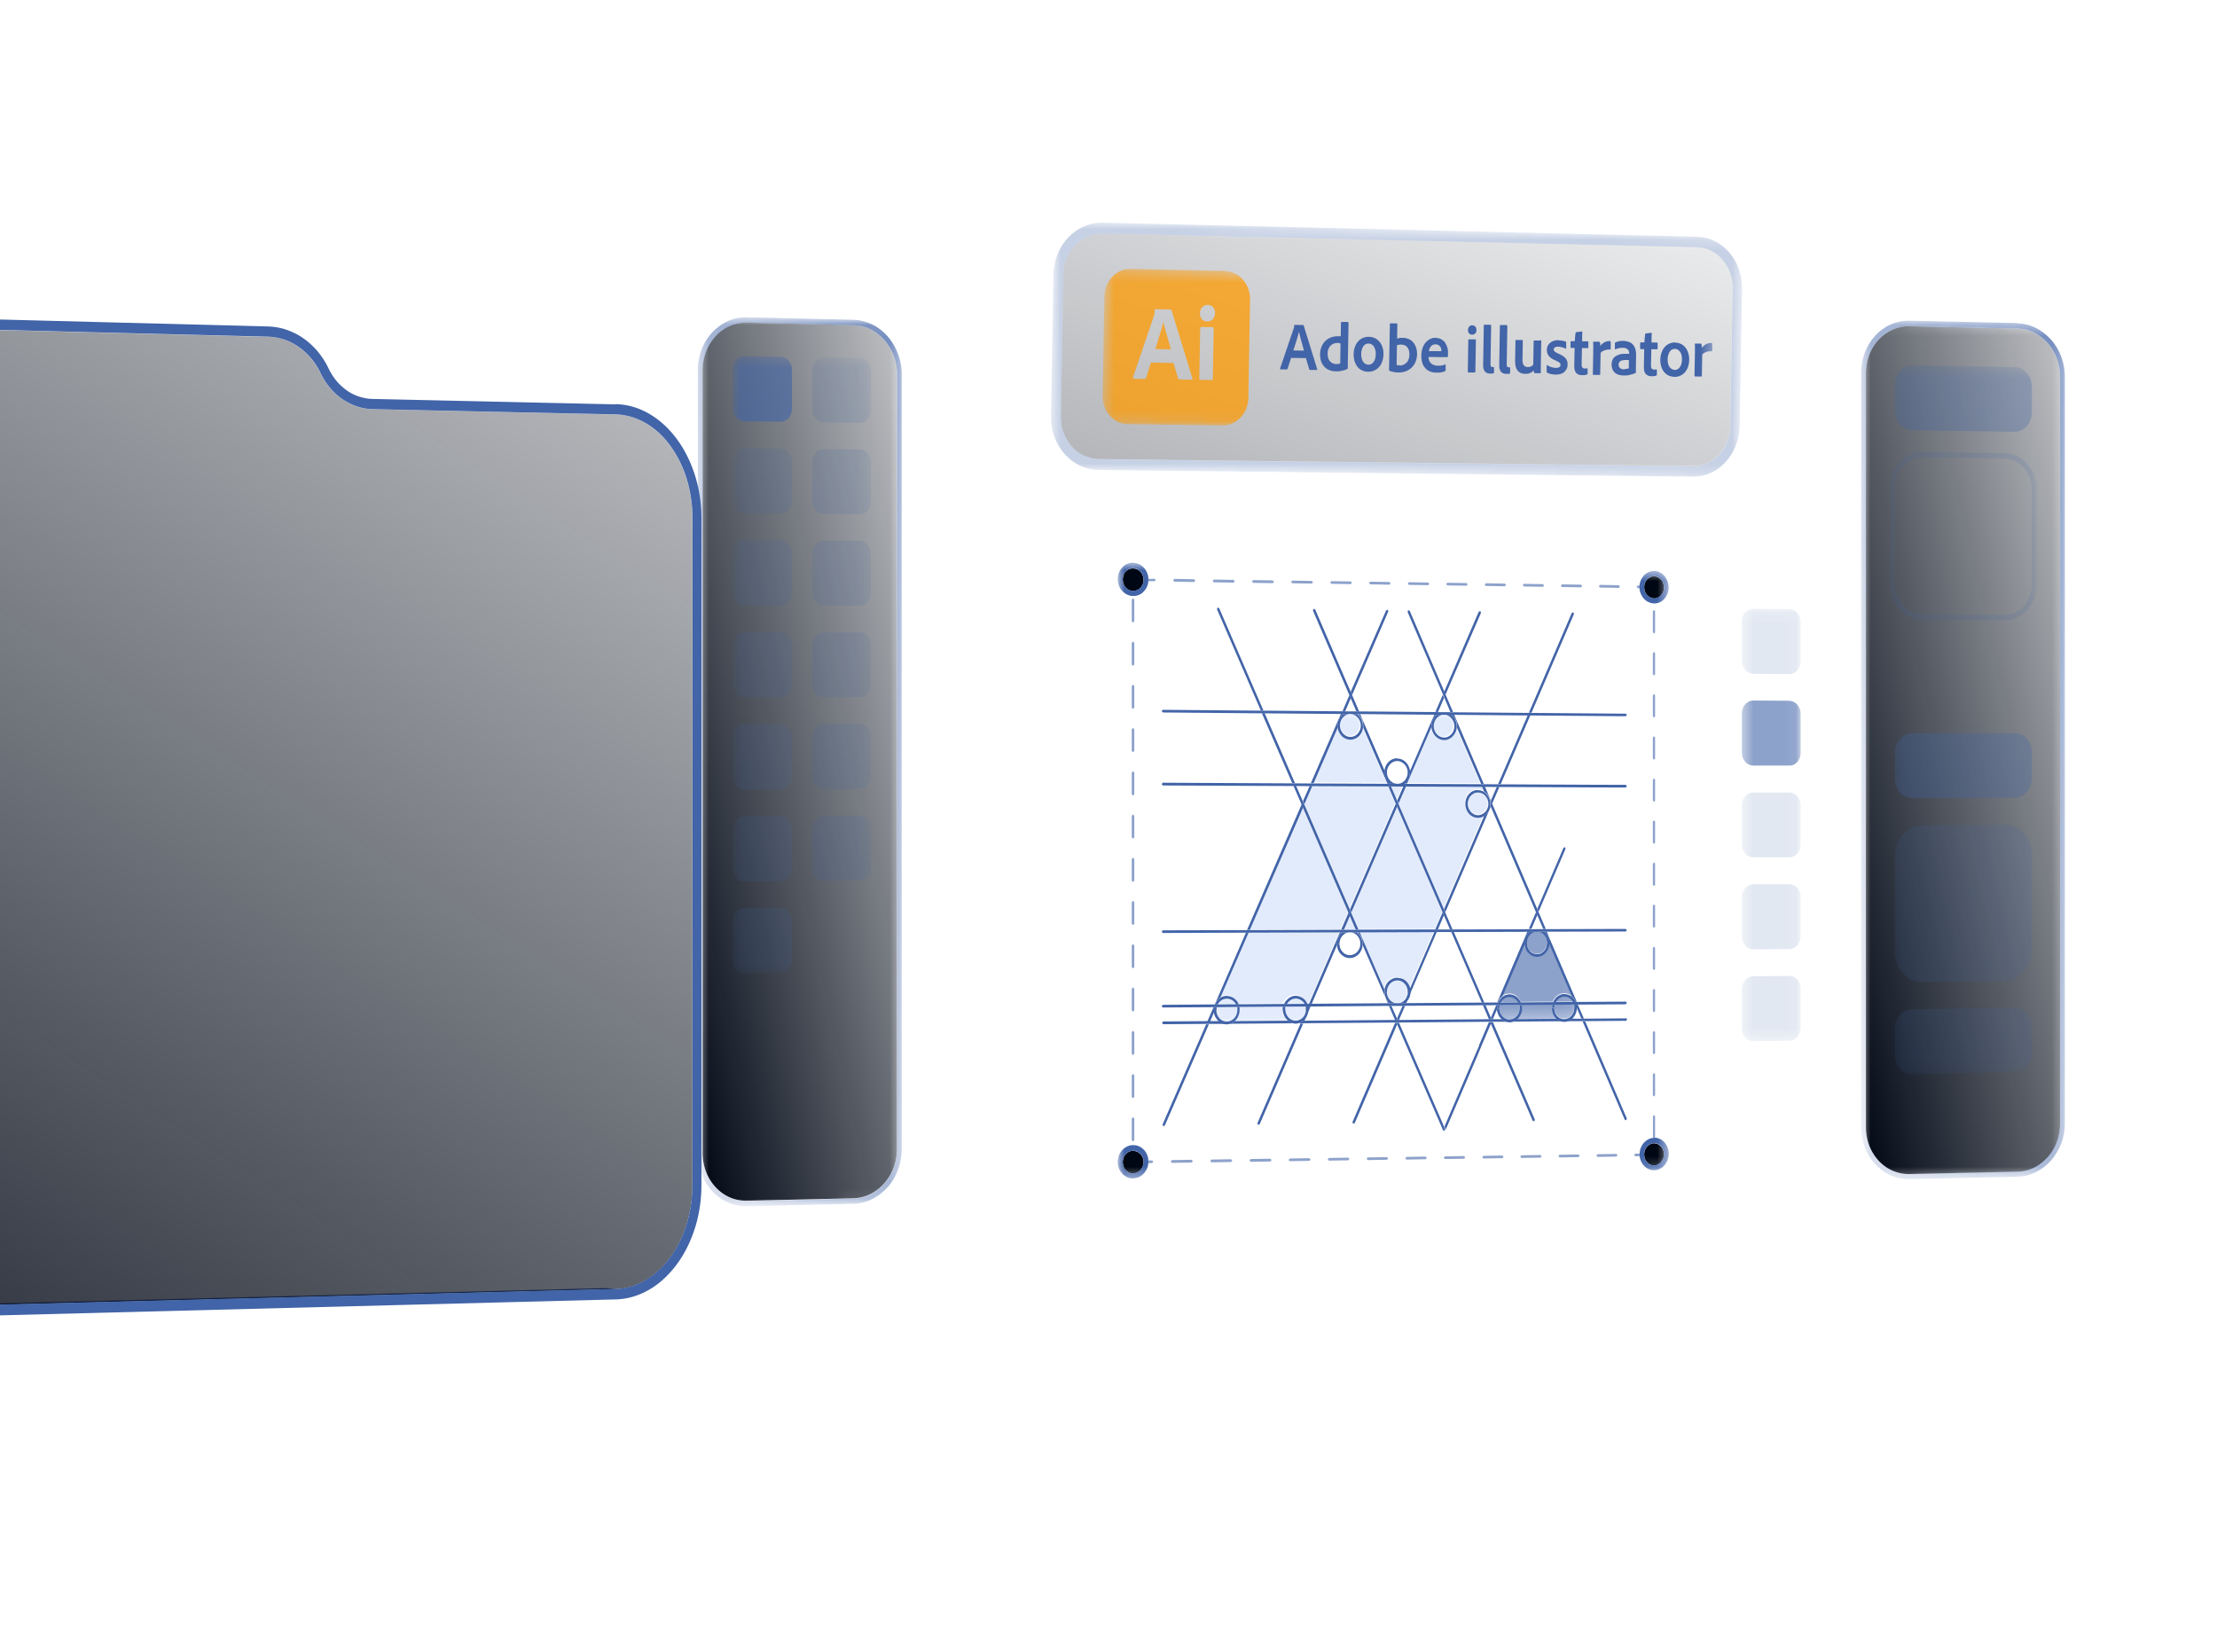 <svg xmlns:xlink="http://www.w3.org/1999/xlink" xmlns="http://www.w3.org/2000/svg" width="208" height="155" fill="none">
    <style><![CDATA[.B{fill:#4264a8}.C{fill:#fff}.D{fill:#000714}.E{opacity:.15}.F{opacity:.6}]]></style>
    <g filter="url(#V)">
        <mask id="A" maskUnits="userSpaceOnUse" x="98" y="30" width="3" height="1">
            <path d="M98.76 30.181l.79-.1c.07 0 .14-.02.21-.02l.21-.01h.21.21l-.79.1h-.21-.21l-.21.01-.21.02z"
                  class="C"/>
        </mask>
        <g mask="url(#A)" class="B">
            <path d="M100.39 30.041l-.79.1h-.21-.21l-.21.01-.21.02.79-.1c.07 0 .14-.02.21-.02l.21-.01h.21.21z"/>
        </g>
        <mask id="B" maskUnits="userSpaceOnUse" x="93" y="30" width="7" height="5">
            <path d="M94.1 33.9a7.72 7.72 0 0 1 .87-1.46 6.49 6.49 0 0 1 1.1-1.12c.4-.32.83-.57 1.28-.76s.93-.32 1.41-.38l.79-.1c-.49.06-.96.19-1.42.38s-.88.45-1.29.76-.77.69-1.1 1.12-.63.92-.87 1.46c0 .02-.02.04-.03.06l-.03.06-.03.06-.03.06-.78.09c0-.02.02-.04.03-.06l.03-.06.03-.06.03-.06.01.01z"
                  class="C"/>
        </mask>
        <g mask="url(#B)" class="D">
            <use xlink:href="#c"/>
            <path d="M98.46 30.34l-.79.1.27-.09a2.68 2.68 0 0 1 .27-.07l.27-.06c.09-.02.19-.03.28-.04l.79-.1-.28.04c-.09.01-.18.04-.28.06s-.18.05-.27.07-.18.06-.27.09"/>
        </g>
        <mask id="C" maskUnits="userSpaceOnUse" x="93" y="29" width="7" height="5">
            <path d="M98.63 29.18l.79-.1a5.81 5.81 0 0 0-1.63.45 7.29 7.29 0 0 0-1.49.88c-.47.36-.89.79-1.28 1.28s-.72 1.05-1 1.66l-.78.09c.28-.61.62-1.16 1-1.66a7 7 0 0 1 1.27-1.28c.46-.36.96-.65 1.48-.88s1.07-.37 1.63-.45l.01.01z"
                  class="C"/>
        </mask>
        <g mask="url(#C)" class="B">
            <path d="M94.03 33.339l-.78.09c.23-.5.49-.95.79-1.37s.62-.79.97-1.13.73-.62 1.13-.87.82-.44 1.25-.6l.79-.1a6.23 6.23 0 0 0-1.25.6 7.24 7.24 0 0 0-1.13.87c-.35.33-.68.71-.98 1.13s-.56.88-.79 1.37"/>
            <path d="M98.17 29.37l-.79.1a2.81 2.81 0 0 1 .31-.1l.31-.08.31-.07.32-.05.79-.1c-.11.01-.21.03-.32.05l-.31.07-.31.08-.31.1z"/>
        </g>
        <mask id="D" maskUnits="userSpaceOnUse" x="89" y="34" width="6" height="4">
            <path d="M93.98 34.141l.78-.09c-.23.46-.51.88-.84 1.26s-.68.71-1.08.99a5.76 5.76 0 0 1-1.27.68c-.45.17-.92.29-1.4.34l-.77.09c.48-.05.95-.17 1.4-.34s.87-.4 1.26-.68a5.88 5.88 0 0 0 1.07-.99 6.39 6.39 0 0 0 .83-1.26h.02z"
                  class="C"/>
        </mask>
        <g mask="url(#D)" class="D">
            <path d="M90.18 37.31l-.77.09c.11-.01.21-.03.32-.05l.32-.06c.11-.02.21-.05.31-.08l.3-.1.78-.09c-.1.04-.2.07-.3.1l-.31.08-.32.06c-.11.01-.21.03-.32.05"/>
            <use xlink:href="#c"/>
        </g>
        <mask id="E" maskUnits="userSpaceOnUse" x="89" y="33" width="6" height="4">
            <path d="M90.07 36.3l-.77.09a4.83 4.83 0 0 0 1.23-.31c.4-.16.76-.37 1.1-.62s.65-.55.93-.89.51-.72.7-1.13l.78-.09c-.19.41-.43.79-.7 1.13a4.89 4.89 0 0 1-.93.89 5.18 5.18 0 0 1-1.1.62c-.39.16-.8.26-1.23.31h-.01z"
                  class="C"/>
        </mask>
        <g mask="url(#E)" class="B">
            <path d="M90.07 36.301l-.77.09.26-.04c.08-.02.17-.03.26-.05l.26-.07.25-.08.77-.09-.25.08-.26.07-.26.05-.26.04z"/>
            <path d="M91.1 36.06l-.77.09c.31-.11.62-.25.9-.43s.56-.38.8-.61.48-.49.68-.77a5.85 5.85 0 0 0 .53-.91l.78-.09a5.42 5.42 0 0 1-.53.91c-.2.28-.43.54-.68.77s-.52.43-.81.61-.59.32-.9.43z"/>
        </g>
        <mask id="F" maskUnits="userSpaceOnUse" x="88" y="37" width="3" height="1">
            <path d="M90.18 37.311l-.77.09c-.06 0-.12.01-.18.02s-.12 0-.18.01-.12 0-.19 0h-.19l.77-.09h.19.19c.07 0 .12 0 .18-.01s.12-.01.18-.02z"
                  class="C"/>
        </mask>
        <g mask="url(#F)" class="B">
            <path d="M90.18 37.311l-.77.09c-.06 0-.12.01-.18.02s-.12 0-.18.01-.12 0-.19 0h-.19l.77-.09h.19.19c.07 0 .12 0 .18-.01s.12-.01.18-.02z"/>
        </g>
        <path d="M63.49 124.279l-.72-.11 131.04-3.31.95.09-131.27 3.33z" class="B"/>
        <path d="M89.44 37.351l-.77.08-25.9-.54.72-.09 25.95.55z" class="B"/>
        <mask id="G" maskUnits="userSpaceOnUse" x="61" y="36" width="3" height="1">
            <path d="M61.79 36.93l.72-.09c.08 0 .16-.02.24-.03l.24-.02c.08-.01.16 0 .25 0h.25l-.72.09h-.25-.25c-.09 0-.16 0-.24.02s-.16.02-.24.03z"
                  class="C"/>
        </mask>
        <g mask="url(#G)" class="B">
            <path d="M63.49 36.799l-.72.09h-.25-.25c-.09 0-.16 0-.24.02s-.16.02-.24.03l.72-.09c.08 0 .16-.02.24-.03l.24-.02c.08-.01.16 0 .25 0h.25z"/>
        </g>
        <mask id="H" maskUnits="userSpaceOnUse" x="61" y="124" width="3" height="1">
            <path d="M62.33 124.21l-.72-.11.29.04.29.02.29.01c.1.01.2 0 .29 0l.72.11h-.29c-.09 0-.2 0-.29-.01l-.29-.02-.29-.04z"
                  class="C"/>
        </mask>
        <g mask="url(#H)" class="B">
            <path d="M62.33 124.21l-.72-.11.29.04.29.02.29.01c.1.01.2 0 .29 0l.72.11h-.29c-.09 0-.2 0-.29-.01l-.29-.02-.29-.04z"/>
        </g>
        <mask id="I" maskUnits="userSpaceOnUse" x="54" y="114" width="9" height="11">
            <path d="M62.33 124.21l-.72-.11c-1.02-.15-1.98-.53-2.85-1.09s-1.65-1.31-2.3-2.21-1.17-1.94-1.53-3.08-.56-2.39-.56-3.7l.71.08a12.42 12.42 0 0 0 .56 3.71c.36 1.15.88 2.19 1.54 3.09s1.43 1.65 2.3 2.22 1.83.94 2.85 1.09z"
                  class="C"/>
        </mask>
        <g mask="url(#I)" class="D">
            <path d="M62.33 124.21l-.72-.11c-1.02-.15-1.98-.53-2.85-1.09s-1.65-1.31-2.3-2.21-1.17-1.94-1.53-3.08-.56-2.39-.56-3.7l.71.08a12.42 12.42 0 0 0 .56 3.71c.36 1.15.88 2.19 1.54 3.09s1.43 1.65 2.3 2.22 1.83.94 2.85 1.09z"/>
        </g>
        <path d="M55.08 114.1l-.71-.09V47.08l.71-.07v67.09z" class="D"/>
        <mask id="J" maskUnits="userSpaceOnUse" x="54" y="36" width="9" height="12">
            <path d="M61.79 36.93l.72-.09c-1.04.13-2.03.49-2.92 1.05s-1.69 1.31-2.36 2.22-1.21 1.96-1.58 3.13-.57 2.43-.57 3.77l-.71.07c0-1.33.2-2.6.57-3.76s.91-2.21 1.57-3.12 1.46-1.66 2.36-2.21 1.87-.92 2.91-1.05l.01-.01z"
                  class="C"/>
        </mask>
        <g mask="url(#J)" class="D">
            <path d="M55.08 47.01l-.71.07c0-1.17.16-2.3.45-3.35s.72-2.02 1.25-2.87 1.18-1.61 1.9-2.22 1.53-1.08 2.4-1.38l.72-.09c-.87.3-1.68.77-2.41 1.38s-1.37 1.36-1.91 2.22-.96 1.83-1.26 2.88-.45 2.18-.45 3.36"/>
            <path d="M61.1 37.17l-.72.09.34-.11.35-.09.35-.07.36-.05.72-.09c-.12.01-.24.03-.36.05l-.36.07c-.12.02-.23.06-.35.09s-.23.07-.34.11"/>
        </g>
        <path d="M162.15 31.6c.51.01 1.02.1 1.5.27s.94.39 1.36.69.82.65 1.16 1.06a6.6 6.6 0 0 1 .89 1.39c.24.51.54.98.89 1.39a5.8 5.8 0 0 0 1.16 1.06c.43.29.88.52 1.36.68s.98.25 1.48.26l22.81.49a5.7 5.7 0 0 1 2.81.82c.86.51 1.64 1.22 2.29 2.1s1.18 1.92 1.54 3.08a12.57 12.57 0 0 1 .56 3.74v62.57a12.57 12.57 0 0 1-.56 3.74c-.36 1.15-.89 2.2-1.54 3.08s-1.43 1.61-2.29 2.11-1.81.8-2.81.83L63.5 124.28c-1.16.03-2.26-.23-3.27-.73s-1.91-1.24-2.67-2.16-1.38-2.03-1.81-3.26-.66-2.6-.66-4.03V47.01a12.52 12.52 0 0 1 .66-4.03c.42-1.23 1.04-2.34 1.81-3.27s1.67-1.66 2.67-2.17a6.77 6.77 0 0 1 3.27-.74l25.94.55c.58.01 1.15-.06 1.69-.22a5.67 5.67 0 0 0 1.52-.7c.47-.31.9-.68 1.28-1.12a6.2 6.2 0 0 0 .95-1.49 7.23 7.23 0 0 1 1.02-1.64c.39-.47.83-.87 1.31-1.19a5.71 5.71 0 0 1 1.52-.72c.53-.16 1.1-.23 1.67-.22l61.76 1.56-.01-.01z"
              fill="url(#W)"/>
        <mask id="K" maskUnits="userSpaceOnUse" x="53" y="114" width="10" height="12">
            <path d="M62.15 125.229l-.72-.11c-1.13-.17-2.2-.59-3.16-1.21s-1.83-1.45-2.55-2.43-1.3-2.13-1.71-3.39-.62-2.62-.62-4.06l.71.08c0 1.44.22 2.81.62 4.07s.98 2.41 1.71 3.39 1.59 1.82 2.56 2.44 2.04 1.04 3.17 1.21l-.01.01z"
                  class="C"/>
        </mask>
        <g mask="url(#K)" class="B">
            <path d="M62.15 125.229l-.72-.11c-1.13-.17-2.2-.59-3.16-1.21s-1.83-1.45-2.55-2.43-1.3-2.13-1.71-3.39-.62-2.62-.62-4.06l.71.08c0 1.44.22 2.81.62 4.07s.98 2.41 1.71 3.39 1.59 1.82 2.56 2.44 2.04 1.04 3.17 1.21"/>
        </g>
        <path d="M54.1 114.12l-.71-.09V47.06l.71-.07v67.13z" class="B"/>
        <mask id="L" maskUnits="userSpaceOnUse" x="53" y="35" width="10" height="13">
            <path d="M61.64 35.91l.72-.09c-1.16.15-2.25.55-3.24 1.17s-1.88 1.45-2.62 2.44-1.34 2.16-1.76 3.43-.64 2.67-.64 4.13l-.71.07c0-1.46.23-2.85.64-4.12s1.01-2.43 1.75-3.43a9.61 9.61 0 0 1 2.62-2.44c.99-.62 2.08-1.02 3.24-1.17v.01z"
                  class="C"/>
        </mask>
        <g mask="url(#L)" class="B">
            <path d="M54.1 46.99l-.71.07a13.67 13.67 0 0 1 .5-3.67c.32-1.15.8-2.21 1.4-3.16a10.24 10.24 0 0 1 2.12-2.44 8.58 8.58 0 0 1 2.67-1.52l.72-.09a8.47 8.47 0 0 0-2.67 1.52c-.8.67-1.53 1.5-2.12 2.44s-1.07 2.01-1.4 3.16-.5 2.39-.5 3.68"/>
            <path d="M60.8 36.18l-.72.09.38-.12.39-.1.39-.08.4-.06.72-.09-.4.06-.39.08-.39.1-.38.12z"/>
        </g>
        <path d="M194.76 37.92c1.11.02 2.17.34 3.14.9s1.83 1.35 2.56 2.32 1.31 2.12 1.72 3.39.63 2.66.63 4.11v62.54c0 1.45-.22 2.84-.63 4.11s-.99 2.42-1.72 3.39-1.59 1.77-2.56 2.33-2.02.88-3.14.91l-131.26 3.4a7.79 7.79 0 0 1-3.64-.8c-1.12-.55-2.14-1.36-2.99-2.37s-1.54-2.23-2.02-3.59-.74-2.85-.74-4.43V46.99c0-1.58.26-3.08.74-4.43s1.17-2.58 2.02-3.59 1.87-1.83 2.99-2.39 2.35-.85 3.64-.82l25.94.57a4.51 4.51 0 0 0 1.42-.19c.46-.14.89-.33 1.29-.59s.76-.58 1.08-.95.59-.79.8-1.25c.32-.7.71-1.32 1.17-1.87s.96-1 1.51-1.37 1.14-.65 1.76-.83 1.26-.27 1.92-.25l61.76 1.6c.59.02 1.18.12 1.73.31s1.09.45 1.58.8a7.07 7.07 0 0 1 1.34 1.23c.4.48.75 1.01 1.03 1.61.21.43.46.82.75 1.17s.62.64.97.89a4.2 4.2 0 0 0 1.14.57c.4.13.82.21 1.25.22l22.81.51.01-.02zm7.21 73.27V48.62a12.62 12.62 0 0 0-.56-3.74c-.36-1.16-.89-2.19-1.54-3.08s-1.43-1.6-2.29-2.1-1.81-.79-2.81-.82l-22.81-.49c-.51-.01-1.01-.1-1.48-.26a5.77 5.77 0 0 1-1.36-.68 5.8 5.8 0 0 1-1.16-1.06c-.35-.41-.64-.87-.89-1.39-.24-.51-.54-.98-.89-1.39s-.74-.77-1.16-1.06-.88-.53-1.36-.69a5.37 5.37 0 0 0-1.5-.27l-61.76-1.56a5.84 5.84 0 0 0-1.67.21 5.58 5.58 0 0 0-1.51.69c-.47.3-.9.68-1.27 1.12a6.52 6.52 0 0 0-.95 1.49c-.28.62-.63 1.17-1.02 1.64a6.17 6.17 0 0 1-1.31 1.2c-.48.32-1 .57-1.54.73s-1.11.24-1.69.22l-25.94-.55c-1.16-.02-2.26.24-3.27.74s-1.91 1.24-2.67 2.17-1.38 2.03-1.81 3.27-.66 2.6-.66 4.03v67.09a12.52 12.52 0 0 0 .66 4.03c.42 1.23 1.04 2.34 1.81 3.26s1.67 1.66 2.67 2.16a6.88 6.88 0 0 0 3.27.73l131.26-3.32c1-.03 1.95-.32 2.81-.83s1.64-1.23 2.29-2.11 1.18-1.93 1.54-3.08a12.57 12.57 0 0 0 .56-3.74"
              class="B"/>
    </g>
    <mask id="M" maskUnits="userSpaceOnUse" x="104" y="52" width="53" height="59">
        <path d="M104.87 110.619v-57.83l51.68.81v56.21l-51.68.81z" class="C"/>
    </mask>
    <g mask="url(#M)">
        <mask id="N" maskUnits="userSpaceOnUse" x="113" y="66" width="35" height="30">
            <path d="M113.89 66.639l34.06.28v28.79l-34.06.27v-29.34z" class="C"/>
        </mask>
        <g mask="url(#N)">
            <path d="M116.05 94.478h-1.9l-.01.08c0 .02 0 .05-.01.07s0 .05 0 .07v.07a1.16 1.16 0 0 0 .08.42 1.08 1.08 0 0 0 .21.34c.09.1.19.17.31.23a.84.84 0 0 0 .38.08.89.89 0 0 0 .39-.09c.12-.06.22-.13.31-.23a1.08 1.08 0 0 0 .21-.34 1.16 1.16 0 0 0 .08-.42v-.07-.07c0-.02 0-.05-.01-.07s0-.05-.01-.07m6.42-.04h-1.89l-.01.08c0 .02 0 .05-.01.07s0 .05 0 .07v.07h-.12-.12v-.07-.07-.07c0-.02 0-.05.01-.07l-4.06.03s0 .05.01.07 0 .05 0 .07v.07.07c0 .11-.01.22-.04.32l-.1.29a1.4 1.4 0 0 1-.16.26c-.06.08-.13.15-.21.21l5.01-.04c-.08-.06-.14-.13-.21-.21s-.11-.16-.16-.25-.08-.19-.1-.29-.04-.21-.04-.32h.12.12a1.07 1.07 0 0 0 .08.41c.05.12.12.24.21.34s.19.17.31.23a.81.81 0 0 0 .38.08c.08 0 .17-.01.24-.04s.15-.05.22-.1.13-.09.19-.15.11-.12.15-.19v-.02-.02l.11-.23c0-.03.02-.05.02-.08s.01-.05.02-.08 0-.06 0-.08v-.09-.07-.07c0-.02 0-.05-.01-.07s0-.05-.01-.07m.25 0h-.01v-.02m-7.62-.75c-.09 0-.18.01-.26.04a1.28 1.28 0 0 0-.24.11c-.08.05-.14.11-.2.17s-.11.14-.15.22h1.71c-.04-.09-.09-.17-.15-.23a1.63 1.63 0 0 0-.2-.17.88.88 0 0 0-.24-.11c-.09-.03-.17-.04-.27-.04m6.43-.04c-.09 0-.18.01-.26.04s-.16.06-.23.11a1.63 1.63 0 0 0-.2.17c-.06.06-.11.14-.15.22h1.7c-.04-.09-.09-.17-.15-.23a1.63 1.63 0 0 0-.2-.17.88.88 0 0 0-.24-.11c-.09-.03-.17-.04-.26-.04m9.57-1.66a.85.85 0 0 0-.38.09c-.12.06-.22.13-.31.23a1.08 1.08 0 0 0-.21.34 1.16 1.16 0 0 0-.08.42 1.07 1.07 0 0 0 .08.41c.05.12.12.24.21.34s.19.17.31.23a.81.81 0 0 0 .38.08c.08 0 .17-.01.25-.04s.15-.06.22-.1.13-.1.19-.16a.95.95 0 0 0 .15-.2v-.02l.01-.02v-.02l.07-.16v-.02-.01c0-.03.01-.05.02-.08s.01-.05.01-.08v-.08-.09a1.16 1.16 0 0 0-.08-.42 1.08 1.08 0 0 0-.21-.34c-.09-.1-.19-.17-.31-.23s-.24-.08-.37-.08m-5.37-4.51l-8.58.03-2.65 6.1.14-.07.15-.06a.4.4 0 0 1 .15-.03c.05 0 .11-.01.16-.01.12 0 .24.02.36.06a1.2 1.2 0 0 1 .32.16 1.23 1.23 0 0 1 .26.25c.08.1.14.2.18.32l4.21-.03c.05-.12.11-.23.18-.32a1.24 1.24 0 0 1 .26-.25c.1-.07.2-.13.31-.17a1.03 1.03 0 0 1 .35-.06c.12 0 .24.02.36.06a1.01 1.01 0 0 1 .31.16c.09.07.18.15.26.25s.14.2.18.32h.2l2.89-6.7m8.83-.03l-6.97.02.16.39 2.16 4.99c.02-.16.07-.3.14-.44a1.33 1.33 0 0 1 .26-.35c.1-.1.23-.18.36-.23s.27-.09.42-.09a1.11 1.11 0 0 1 .41.08c.13.05.25.13.35.22s.19.21.26.34a1.5 1.5 0 0 1 .15.42l2.3-5.34m-7.9-1.54l-.57 1.32h.1.48.48.09l-.57-1.32m-4.4-10.14l-5 11.49 8.57-.03.7-1.62-4.27-9.85m8.82-.09l-4.3 9.93.7 1.61 7.19-.02.69-1.61-4.28-9.92m-.81-1.9l-7.14-.03-.74 1.71 4.27 9.86 4.3-9.93-.69-1.61zm1.38 0h-.08-.48-.51-.07l.56 1.31.57-1.31m7.4.03l-7.15-.03-.7 1.6 4.28 9.92 3.77-8.75-.13.07a.58.58 0 0 1-.14.05c-.05.01-.1.03-.15.03s-.1.01-.16.01c-.16 0-.32-.04-.46-.1s-.27-.16-.38-.28-.19-.26-.25-.42a1.44 1.44 0 0 1-.09-.51h.11.11a1.11 1.11 0 0 0 .08.41 1.08 1.08 0 0 0 .21.34c.09.1.19.18.3.23s.24.09.37.09a.85.85 0 0 0 .38-.09c.12-.06.22-.13.31-.23a1.08 1.08 0 0 0 .21-.34 1.15 1.15 0 0 0 .08-.41 1.15 1.15 0 0 0-.08-.41 1.08 1.08 0 0 0-.21-.34c-.09-.1-.19-.17-.31-.23a.81.81 0 0 0-.38-.08c-.14 0-.26.03-.37.08s-.22.13-.3.23-.16.21-.21.34a1.15 1.15 0 0 0-.08.41h-.11-.11a1.44 1.44 0 0 1 .09-.51c.06-.16.15-.3.25-.41a1.21 1.21 0 0 1 .38-.28 1.06 1.06 0 0 1 .46-.1.86.86 0 0 1 .16.01l.15.03a.58.58 0 0 1 .14.05c.04.02.09.04.13.07l-.2-.46m-11.17-5.55c-.02.16-.07.3-.14.44a1.33 1.33 0 0 1-.26.35c-.1.1-.23.18-.36.23a1.16 1.16 0 0 1-.42.08 1.07 1.07 0 0 1-.43-.09 1.26 1.26 0 0 1-.36-.24c-.11-.1-.19-.22-.26-.36s-.12-.28-.14-.44l-2.28 5.25 6.92.03-.17-.38-2.11-4.88m6.43-.06l-2.14 4.95-.16.38 6.93.03-2.27-5.29c-.02.16-.06.32-.13.46s-.15.26-.26.37a1.23 1.23 0 0 1-.36.25c-.13.06-.28.09-.43.09a1.09 1.09 0 0 1-.44-.1 1.31 1.31 0 0 1-.37-.26 1.33 1.33 0 0 1-.26-.39 1.54 1.54 0 0 1-.12-.48m-7.61-1.23c-.14 0-.26.03-.38.08s-.22.13-.31.23a1.08 1.08 0 0 0-.21.34 1.16 1.16 0 0 0-.08.42 1.07 1.07 0 0 0 .08.41c.05.12.12.24.21.34s.19.18.31.23.25.09.38.09.26-.03.38-.08.22-.13.31-.23a1.08 1.08 0 0 0 .21-.34 1.15 1.15 0 0 0 .08-.41c0-.14-.03-.29-.08-.42a1.08 1.08 0 0 0-.21-.34c-.09-.1-.19-.18-.31-.23s-.24-.09-.38-.09zm8.79.07c-.13 0-.26.03-.38.08s-.22.13-.31.23a1.08 1.08 0 0 0-.21.34 1.16 1.16 0 0 0-.08.42 1.07 1.07 0 0 0 .08.41c.05.12.12.24.21.34s.19.18.31.23.24.09.38.09.26-.03.37-.08.22-.13.3-.23.16-.21.21-.34a1.15 1.15 0 0 0 .08-.41c0-.14-.03-.29-.08-.42a1.08 1.08 0 0 0-.21-.34c-.09-.1-.19-.18-.3-.23s-.24-.09-.37-.09z"
                  fill="#ceddfa" class="F"/>
            <path d="M142.53 94.299h-1.85l-.01.08c0 .02 0 .05-.01.07s0 .05 0 .07v.07a1.11 1.11 0 0 0 .08.41c.05.13.12.24.21.33s.19.17.3.22a.91.91 0 0 0 .37.08.78.78 0 0 0 .37-.09c.11-.06.22-.13.3-.23s.16-.21.2-.34a1.41 1.41 0 0 0 .07-.41v-.07-.07c0-.02 0-.05-.01-.07s0-.04-.01-.07m5.16-.04h-1.83s0 .06-.01.08 0 .05-.01.07 0 .05 0 .07v.07h-.11-.11v-.07-.07-.07c0-.02 0-.05.01-.07l-2.87.02s0 .04.01.07 0 .05 0 .07v.07.07c0 .11-.01.21-.03.31a1.42 1.42 0 0 1-.1.29c-.04.09-.09.17-.15.25s-.13.15-.2.21l3.78-.03a1.89 1.89 0 0 1-.2-.2c-.06-.07-.11-.16-.15-.25a2.47 2.47 0 0 1-.1-.29c-.03-.1-.03-.2-.03-.31h.11.11c0 .15.03.28.07.41s.12.24.2.33a.93.93 0 0 0 .3.22.91.91 0 0 0 .37.08.81.81 0 0 0 .37-.09.96.96 0 0 0 .3-.23c.09-.1.15-.21.2-.34s.07-.26.07-.41v-.07-.07c0-.02 0-.05-.01-.07s0-.04-.01-.07m-6.07-.74c-.09 0-.18.01-.26.04s-.16.06-.23.11a1.63 1.63 0 0 0-.2.17c-.06.06-.11.14-.15.22h1.66c-.04-.09-.09-.16-.15-.23a1.01 1.01 0 0 0-.19-.17c-.07-.05-.15-.08-.23-.11s-.17-.04-.26-.04m5.16-.03a.69.69 0 0 0-.25.04c-.08.03-.16.06-.23.11s-.14.1-.19.17-.11.14-.15.22h1.64c-.04-.09-.09-.16-.15-.23a1.01 1.01 0 0 0-.19-.17c-.07-.05-.15-.08-.23-.11s-.17-.04-.25-.04m-3.73-4.87l-1.69 3.95-.4.93.15-.1c.05-.03.1-.05.16-.07s.11-.03.17-.04.12-.02.18-.02c.12 0 .24.02.34.06s.21.09.3.16.18.15.25.25.13.2.18.32l3.01-.02c.05-.12.1-.22.18-.32s.15-.18.25-.25a.97.97 0 0 1 .3-.16c.11-.03.22-.06.35-.06.07 0 .13 0 .19.02s.12.03.18.05.12.05.17.08.11.07.16.11l-2.1-4.88c-.01.17-.06.32-.12.46a1.08 1.08 0 0 1-.26.37c-.11.1-.23.19-.36.25s-.28.09-.43.09-.3-.03-.43-.09-.26-.14-.36-.25a1.64 1.64 0 0 1-.26-.37 1.21 1.21 0 0 1-.12-.47m1.17-1.19a.78.78 0 0 0-.37.09c-.11.06-.22.13-.3.23s-.16.21-.2.34a1.41 1.41 0 0 0-.07.41c0 .15.03.28.07.41s.12.24.2.33a1.14 1.14 0 0 0 .3.23c.11.06.24.08.37.08a.91.91 0 0 0 .37-.08c.11-.05.22-.13.3-.23s.16-.21.2-.34.07-.26.07-.41-.03-.29-.07-.41-.12-.24-.2-.33a1.14 1.14 0 0 0-.3-.23c-.11-.06-.24-.08-.37-.09z"
                  class="B F"/>
        </g>
        <path d="M122.27 96.038h-.07-.19l-4.04 9.35.06.16.15-.06 4.09-9.46m.26-.59l-.06.09c-.02.03-.05.06-.07.09s-.05.06-.08.08-.06.05-.08.07h.15l.15-.34m-.18-.15v.02-.02zm.11-.23l-.1.23v.02s.01-.04.02-.06l.03-.06c.01-.02.02-.04.02-.06s.01-.04.02-.06m.52-.62h-.07-.18l-.01.02v.06.06.06.07.11c0 .04 0 .07-.01.11s-.01.07-.02.1l-.03.1.3-.7m2.99-6.95h-.06-.18l-2.89 6.7h.07.18l2.38-5.52v-.03-.03-.03-.03c0-.11.01-.22.04-.32l.1-.29a1.07 1.07 0 0 1 .16-.25 1.39 1.39 0 0 1 .21-.21m.57-1.86l-.7 1.62h.08.18l.57-1.32-.1-.24-.02-.05m4.42-10.23l-4.3 9.93.1.24.02.05 4.3-9.93-.1-.24-.02-.05zm.95-1.6h-.07-.18l-.57 1.31.1.24.02.05.7-1.6zm2.9-6.74h-.06-.17l-.17.38-2.12 4.9v.03.03.03.03c0 .11-.01.22-.04.32l-.1.29a1.07 1.07 0 0 1-.16.25c-.06.07-.13.15-.2.21h.04.18l.16-.38 2.14-4.95v-.02-.02-.02-.02c0-.11.01-.22.04-.32l.1-.29a1.07 1.07 0 0 1 .16-.25 1.26 1.26 0 0 1 .2-.2zm.55-1.85l-.69 1.6h.07.18l.56-1.31-.1-.24-.02-.05zm3.53-7.86l-.15.05-3.25 7.52.1.24.02.05 3.34-7.7-.06-.16z"
              class="B"/>
        <path d="M131.01 95.969h-.12l-4 9.31.06.16.15-.06 3.98-9.26-.07-.15zm.83-1.6h-.07-.18l-.51 1.17.07.17h.1l.58-1.35m.28-.65s-.04.08-.07.11-.05.07-.08.1-.06.07-.09.1l-.09.09h.16l.17-.4zm-.11-.34v.01.02l-.07.16v.02.02l-.01.02.03-.06.03-.06c.01-.02.02-.04.02-.06s.01-.04.02-.06m2.8-5.93h-.07-.18l-2.3 5.34v.06.06.06.07.11c0 .04 0 .07-.01.1s-.01.07-.02.1l-.03.1 2.59-6.01m.55-1.85l-.69 1.61h.07.18l.56-1.32-.1-.24-.02-.05zm4.48-9.95l-.07.28c-.03.09-.08.17-.13.25a1.2 1.2 0 0 1-.17.21c-.06.06-.14.12-.21.17l-3.77 8.75.1.24.02.05 4.15-9.64.11-.25-.03-.07m.84-1.81h-.07-.17l-.56 1.3.1.24.02.05.69-1.59m2.89-6.71h-.07-.17l-2.78 6.46h.07.18l2.78-6.46m4.04-9.66l-.15.05-4.03 9.37h.07.18l3.98-9.26-.05-.16zm-34.2 38.66h-.08-.18l-4.09 9.4.06.16.15-.06 4.14-9.51m.49-1.61h-.05l-.07.16-.52 1.19h.07.19l.37-.86v-.05-.05-.06-.06-.07-.07-.07c0-.02 0-.05.01-.07m3.24-6.99h-.07-.08-.1l-2.92 6.73h.01l.09-.19c.03-.06.08-.12.12-.17s.09-.1.14-.15a.61.61 0 0 1 .16-.12l2.65-6.1zm4.98-12.04l-5.13 11.8h.08.18l5-11.49-.11-.25-.02-.06zm1-1.71h-.08-.09-.09l-.62 1.42.06.13.05.11.02.05.74-1.71m2.87-6.77h-.18l-2.83 6.52h.07.19l2.28-5.25v-.05-.05-.05-.05c0-.11.01-.22.04-.32l.1-.29a1.07 1.07 0 0 1 .16-.25 1.39 1.39 0 0 1 .21-.21m.57-1.75l-.64 1.5h.07.18l.52-1.2-.11-.25-.02-.05zm3.61-8.01l-.16.05-3.33 7.66.11.25.02.05 3.4-7.85-.05-.16m5.22 48.85l.02.05.05-.02-.06-.03m4.38-10.16h-.12l-.93 2.18v.03.03l-.45 1.04-2.67 6.24-.12.28.1.24-.03.11.03-.02.22-.51 2.67-6.231.44-1.05.02-.03v-.03l.91-2.13-.06-.15m.67-1.59h-.11l-.5 1.16.07.17h.1l.41-.96v-.03-.03-.03-.03-.07-.07-.07c0-.02 0-.05.01-.07m3.07-6.89h-.05-.18l-2.15 5.03-.48 1.13-.13.31-.07.16h.07c.02-.06.05-.11.08-.17s.06-.1.1-.15.07-.09.12-.13.08-.08.13-.12l.4-.93 1.69-3.95v-.03-.03-.03-.03c0-.11.01-.22.03-.32a1.42 1.42 0 0 1 .1-.29 1.07 1.07 0 0 1 .16-.25 1.26 1.26 0 0 1 .2-.2m.56-1.83l-.68 1.59h.07.17l.56-1.3-.1-.23-.03-.06m2.73-6.07l-.15.05-.25.59-1.9 4.43-.31.71.1.24.02.04.38-.89 1.9-4.43.25-.59-.05-.16"
              class="B"/>
        <path d="M140.05 95.899h-.18-.06l.06.15 3.93 9.11.15.05.05-.16-3.94-9.15m-.68-1.58h-.18-.07l.57 1.33h.17.07l-.07-.17-.49-1.16zm-2.97-6.87h-.18-.07l2.86 6.62h.17.07l-2.86-6.62m-5.89-13.66h-.18-.07l.69 1.61.02.05.1.24 4.28 9.92.02.05.1.24.57 1.31h.17.07l-.69-1.6-.02-.05-.1-.24-4.28-9.92-.02-.05-.1-.24-.56-1.31m-2.93-6.79h-.18-.01c.08.06.14.13.21.21s.11.16.16.25.08.19.1.29.04.21.04.32v.05.05.05.05l2.11 4.88.17.38h.18.06c-.08-.06-.14-.13-.2-.21a2.13 2.13 0 0 1-.16-.25c-.05-.09-.08-.19-.1-.29s-.04-.21-.04-.32v-.03-.03-.03-.03l-2.15-4.97-.16-.39m-4.38-9.86l-.05.16 3.42 7.94.02.05.11.25.52 1.21h.18.08l-.65-1.51-.02-.05-.11-.25-3.34-7.75-.16-.06m25.5 38.709h-.18-.07l3.95 9.22.1.07.11-.13-.04-.04h.03l-3.91-9.13m-.67-1.57h-.13s0 .05.01.07 0 .05 0 .07v.07.07.03l.43 1.01h.17.07l-.57-1.32m-2.93-6.84h-.18-.05a1.89 1.89 0 0 1 .2.2c.06.07.11.16.15.25a1.42 1.42 0 0 1 .1.29c.02.1.03.21.03.32v.03.03.03.03l2.1 4.88s.08.07.11.11.07.08.1.12.06.09.09.14a1.01 1.01 0 0 1 .07.15h.03.08l-2.67-6.22v-.02l-.15-.35m-5.83-13.59h-.17-.07l.2.46c.09.06.17.13.25.2s.14.17.19.27.09.2.12.32.04.23.04.35v.06.06.05.05l.03.07 4.23 9.88.03.06.1.23.56 1.3h.17.07l-.68-1.59-.02-.04-.1-.24-4.23-9.88-.02-.05-.1-.24-.1-.24v-.02l-.46-1.05m-2.9-6.76h-.18-.04c.07.06.14.13.2.21a2.13 2.13 0 0 1 .16.25c.05.09.08.19.1.29s.04.21.04.32v.04.04.04.04l2.27 5.29h.18.07l-2.62-6.12-.16-.39m-4.33-9.81l-.05.16 3.34 7.79.02.05.1.24.56 1.32h.18.07l-.69-1.61-.02-.05-.1-.24-3.26-7.61-.15-.06m-.85 38.72h-.18-.07l.07.15 3.97 9.15.33.77.04.02.06.03.05.02v-.05l.05-.11-.1-.24-.23-.54-3.99-9.2zm-.69-1.59h-.18-.08l.58 1.34h.17.07l-.07-.17-.51-1.16m-2.99-6.9h-.18-.05c.08.06.15.13.21.2s.11.16.16.25.08.19.1.29.04.21.04.32v.03.03.03.03l2.15 4.94v.02l.22.49h.17c-.08-.06-.14-.13-.2-.21a2.13 2.13 0 0 1-.16-.25c-.05-.09-.08-.19-.1-.29s-.04-.21-.04-.32v-.06-.06-.05-.05l-2.16-4.99-.16-.39m-5.95-13.72h-.18-.08l.73 1.67.02.05.02.06.11.25 4.27 9.85.02.05.1.24.57 1.32h.18.08l-.7-1.61-.02-.05-.1-.24-4.27-9.86-.02-.05-.05-.11-.06-.13-.62-1.42m-2.96-6.83h-.18-.08l2.85 6.57h.19.07l-2.85-6.57zm-4.42-9.91l-.05.16 4.11 9.5h.18.07l-4.16-9.61-.16-.06"
              class="B"/>
        <path d="M152.53 95.549l-3.91.03h-.07-.17-.91l-.15.11c-.05.03-.11.06-.17.08a1.21 1.21 0 0 1-.18.05c-.06.01-.12.02-.19.02s-.13 0-.19-.02-.12-.03-.18-.05-.11-.05-.17-.08-.1-.07-.15-.1l-3.78.03-.15.11c-.05.03-.11.06-.17.08a1.21 1.21 0 0 1-.18.05c-.06.01-.12.02-.19.02s-.13 0-.19-.02-.12-.03-.18-.05-.11-.05-.17-.08-.11-.07-.15-.1h-.89-.1-.07-.17l-8.43.07h-.1-.07-.17l-8.52.07h-.15s-.1.08-.16.11-.11.06-.17.08-.12.04-.18.05-.13.02-.19.02-.13 0-.19-.02-.12-.03-.18-.05-.12-.05-.17-.08-.11-.07-.16-.11l-5.01.04c-.05.04-.1.08-.16.11s-.11.06-.17.08-.12.04-.19.05-.13.02-.2.02-.13 0-.19-.02-.12-.03-.18-.05-.12-.05-.17-.08-.11-.07-.16-.11h-.86-.19-.07l-4.18.03-.12.13.12.13 4.06-.03h.18.08 1.59l.09-.01 6.41-.05h.02.5.19.07l8.62-.07h.12.07.18l8.42-.07h.12.06.18 1.5l.06-.01 5.16-.04h.1l1.6-.01h.07.18l3.8-.03.11-.13-.11-.12m-22.44-2.461h-.11-.11a1.17 1.17 0 0 0 .04.32c.03.11.06.2.1.29s.1.17.16.25.13.15.2.2h.69c-.13 0-.26-.03-.38-.08s-.22-.13-.31-.23a1.08 1.08 0 0 1-.21-.34 1.15 1.15 0 0 1-.08-.41m.97-1.33a.99.99 0 0 0-.42.09c-.13.06-.25.14-.36.23s-.19.22-.26.35-.12.28-.14.44v.05.05.06.06h.11.11a1.16 1.16 0 0 1 .08-.42 1.08 1.08 0 0 1 .21-.34c.09-.1.19-.18.31-.23s.24-.09.38-.09.26.03.37.08.22.13.31.23a1.08 1.08 0 0 1 .21.34 1.16 1.16 0 0 1 .08.42v.09.08c0 .02 0 .05-.01.08s-.01.05-.02.08c0 .02-.01.04-.02.06s-.02.04-.02.06-.02.04-.03.06l-.03.06a.95.95 0 0 1-.15.2 1.46 1.46 0 0 1-.19.16c-.07.05-.14.08-.22.1s-.16.04-.25.04h.67.03l.09-.09a.9.9 0 0 0 .09-.1c.03-.04.05-.07.08-.1s.05-.07.07-.11l.03-.06.03-.06.03-.06c.01-.02.02-.04.02-.07s.02-.07.03-.1.01-.07.02-.1 0-.07.01-.1 0-.07 0-.11v-.07-.06-.06-.06a1.5 1.5 0 0 0-.15-.42 1.46 1.46 0 0 0-.26-.34c-.1-.1-.22-.17-.35-.22a1.15 1.15 0 0 0-.41-.08"
              class="B"/>
        <path d="M114.15 94.5h-.08-.02-.07-.06c0 .02 0 .05-.01.07s0 .05 0 .07v.07.07h.11.12v-.07-.07c0-.02 0-.05.01-.07s0-.05.01-.07m2.14-.01h-.15-.08c0 .02.01.05.01.07a.17.17 0 0 0 .01.07c.01.02 0 .05 0 .07v.07a1.16 1.16 0 0 1-.08.42 1.08 1.08 0 0 1-.21.34c-.09.1-.2.18-.31.23s-.25.09-.39.09-.26-.03-.38-.08-.22-.13-.31-.23a1.08 1.08 0 0 1-.21-.34 1.16 1.16 0 0 1-.08-.42H114h-.11v.06.06.05.05c.01.09.03.17.06.25s.06.16.11.23l.14.2c.05.06.11.12.17.17.05.04.1.07.16.11s.11.06.17.08a1.21 1.21 0 0 0 .18.05c.06.01.13.02.19.02s.13 0 .2-.02l.19-.05c.06-.02.12-.05.17-.08s.11-.07.16-.11c.08-.06.15-.13.21-.21s.12-.16.16-.26.08-.19.1-.29.04-.21.04-.32v-.07-.07-.07c0-.02 0-.05-.01-.07m-1.19-1.05c-.05 0-.11 0-.16.01l-.15.03a.47.47 0 0 0-.15.06c-.05.03-.09.05-.14.07a2.22 2.22 0 0 0-.16.12c-.05.04-.1.09-.14.15l-.12.17c-.04.06-.07.12-.09.19h.06.02.18c.04-.08.09-.16.15-.22s.13-.13.2-.17.15-.09.24-.11.17-.04.26-.04.18.01.27.04.16.06.24.11a.82.82 0 0 1 .2.17 1.07 1.07 0 0 1 .15.22h.18.08c-.05-.12-.11-.23-.18-.32a1.24 1.24 0 0 0-.26-.25 1.2 1.2 0 0 0-.32-.16 1.09 1.09 0 0 0-.36-.06m5.48 1h-.08-.15c0 .02 0 .05-.01.07s0 .05 0 .07v.07.07h.12.12v-.07-.07c0-.02 0-.05.01-.07s0-.05.01-.07m2.12-.01h-.15-.08c0 .02.01.04.01.07s0 .05.01.07 0 .05 0 .07v.07.09.08c0 .02 0 .06-.02.08s-.01.05-.02.08c0 .02-.01.04-.02.06s-.02.04-.02.06-.02.04-.03.06l-.03.06c-.04.07-.1.13-.15.19a.7.7 0 0 1-.19.15c-.07.04-.14.07-.22.1s-.16.03-.24.04c-.13 0-.26-.03-.38-.08s-.22-.13-.31-.23a1.08 1.08 0 0 1-.21-.34 1.15 1.15 0 0 1-.08-.41h-.12-.12c0 .11.01.22.04.32l.1.29a1.07 1.07 0 0 0 .16.25 1.39 1.39 0 0 0 .21.21c.05.04.1.07.16.11s.11.06.17.08.12.04.18.05.13.02.19.02.13 0 .19-.02.13-.03.18-.05a1.3 1.3 0 0 0 .17-.08c.05-.03.11-.07.16-.11.03-.02.06-.05.08-.07l.08-.08a.55.55 0 0 0 .07-.09l.06-.09c.01-.02.03-.05.04-.07s.03-.05.04-.08l.03-.08.03-.08.03-.1c.01-.03.01-.07.02-.1s0-.07.01-.11 0-.07 0-.11v-.07-.06-.06-.06m-1.18-1.04a1.03 1.03 0 0 0-.35.06c-.11.04-.22.1-.31.17s-.18.16-.26.25-.14.21-.18.32h.08.18c.04-.08.09-.16.15-.22a1.63 1.63 0 0 1 .2-.17c.07-.05.15-.09.23-.11s.17-.04.26-.04.18.01.26.04a1.28 1.28 0 0 1 .24.11.82.82 0 0 1 .2.17 1.07 1.07 0 0 1 .15.22h.18.08c-.05-.12-.11-.22-.18-.32a1.03 1.03 0 0 0-.26-.25c-.1-.07-.2-.12-.31-.16s-.23-.06-.36-.06m5.78-5.961h-.22-.48-.48-.22c-.08.06-.15.13-.21.21a2.13 2.13 0 0 0-.16.25c-.05.09-.08.19-.1.29s-.04.21-.04.32h.05.07.11a1.16 1.16 0 0 1 .08-.42 1.08 1.08 0 0 1 .21-.34c.09-.1.19-.18.31-.23s.24-.09.38-.09a.85.85 0 0 1 .38.09c.12.06.22.13.31.23a1.08 1.08 0 0 1 .21.34 1.16 1.16 0 0 1 .08.42 1.07 1.07 0 0 1-.08.41c-.05.12-.12.24-.21.34s-.19.18-.31.23-.24.08-.38.09-.26-.03-.38-.08-.22-.13-.31-.23a1.08 1.08 0 0 1-.21-.34 1.15 1.15 0 0 1-.08-.41h-.11-.07-.05v.03.03.03.03c.01.17.05.33.12.48s.15.28.26.38.23.2.37.26a1.13 1.13 0 0 0 .45.09 1.05 1.05 0 0 0 .44-.09c.13-.06.26-.15.37-.25s.19-.24.26-.38a1.21 1.21 0 0 0 .12-.47v-.03-.03-.03-.03c0-.11-.01-.22-.04-.32l-.1-.29a1.07 1.07 0 0 0-.16-.25c-.06-.07-.13-.15-.21-.2m2.8-15.051h-.11-.07-.05c0 .11.01.22.04.32l.1.29a1.07 1.07 0 0 0 .16.25c.06.07.13.15.2.21h.2.51a.85.85 0 0 1-.38-.09c-.12-.06-.22-.13-.31-.23a1.08 1.08 0 0 1-.21-.34 1.16 1.16 0 0 1-.08-.42m.97-1.31a1.13 1.13 0 0 0-.45.09c-.14.06-.26.15-.37.26s-.2.24-.26.38-.11.3-.12.47v.03.03.03.03h.05.07.11a1.07 1.07 0 0 1 .08-.41c.05-.12.12-.24.21-.34s.19-.17.31-.23a.81.81 0 0 1 .38-.08.75.75 0 0 1 .37.09c.11.06.22.13.31.23a1.08 1.08 0 0 1 .21.34 1.15 1.15 0 0 1 .08.41 1.16 1.16 0 0 1-.08.42 1.08 1.08 0 0 1-.21.34c-.09.1-.19.17-.31.23s-.24.08-.37.08h.48.21c.07-.06.14-.13.2-.21a2.13 2.13 0 0 0 .16-.25c.05-.09.08-.19.1-.29s.04-.21.04-.32v-.03-.03-.03-.03c-.02-.16-.06-.32-.13-.46s-.15-.27-.26-.38a1.23 1.23 0 0 0-.36-.25c-.13-.06-.28-.09-.43-.09m7.55 2.941c-.16 0-.32.04-.46.1s-.27.16-.38.28a1.33 1.33 0 0 0-.25.41 1.4 1.4 0 0 0-.09.51h.11.11a1.11 1.11 0 0 1 .08-.41 1.08 1.08 0 0 1 .21-.34c.09-.1.19-.17.3-.23s.24-.08.37-.08.26.03.38.08.22.13.31.23a1.08 1.08 0 0 1 .21.34 1.15 1.15 0 0 1 .08.41 1.15 1.15 0 0 1-.08.41 1.08 1.08 0 0 1-.21.34c-.09.1-.19.17-.31.23a.82.82 0 0 1-.38.09.78.78 0 0 1-.37-.09c-.11-.06-.22-.13-.3-.23s-.16-.21-.21-.34a1.15 1.15 0 0 1-.08-.41h-.11-.11a1.44 1.44 0 0 0 .09.51 1.46 1.46 0 0 0 .25.42c.1.12.23.21.38.28a1.06 1.06 0 0 0 .46.1c.05 0 .11 0 .16-.01l.15-.03a.58.58 0 0 0 .14-.05c.04-.02.09-.04.13-.07a.87.87 0 0 0 .21-.17l.17-.21c.05-.07.09-.16.13-.25s.06-.18.07-.28v-.05-.05-.06-.06c0-.12-.02-.24-.04-.35s-.07-.22-.12-.32a1.31 1.31 0 0 0-.19-.27.96.96 0 0 0-.25-.2c-.04-.03-.09-.05-.13-.07a.58.58 0 0 0-.14-.05c-.05-.01-.1-.03-.15-.03s-.1-.01-.16-.01m-2.46-7.07h-.22-.47-.49-.2a1.89 1.89 0 0 0-.2.2c-.06.07-.11.16-.16.25s-.08.19-.1.29-.04.21-.04.32h.04.06.11a1.16 1.16 0 0 1 .08-.42 1.08 1.08 0 0 1 .21-.34c.09-.1.19-.17.31-.23a.81.81 0 0 1 .38-.08.75.75 0 0 1 .37.09c.11.06.22.13.3.23s.16.21.21.34a1.16 1.16 0 0 1 .08.42 1.11 1.11 0 0 1-.08.41 1.08 1.08 0 0 1-.21.34c-.09.1-.19.17-.3.23s-.24.08-.37.08a.85.85 0 0 1-.38-.09c-.12-.06-.22-.13-.31-.23a1.08 1.08 0 0 1-.21-.34 1.15 1.15 0 0 1-.08-.41h-.11-.06-.04v.02.02.02.02c.01.17.05.33.12.48a1.33 1.33 0 0 0 .26.39c.11.11.23.2.37.26a1.13 1.13 0 0 0 .44.1c.15 0 .3-.03.43-.09s.26-.14.36-.25a1.64 1.64 0 0 0 .26-.37c.07-.14.11-.29.13-.46v-.04-.04-.04-.04c0-.11-.01-.22-.04-.32l-.1-.29a1.07 1.07 0 0 0-.16-.25c-.06-.07-.13-.15-.2-.21m-.69-.26h-.03-.03-.03-.03.13.12"
              class="B"/>
        <path d="M127.39 67h-.25-.44-.52-.17c-.08.06-.14.13-.21.21s-.11.16-.16.25-.08.19-.1.29-.04.21-.04.32h.1.11a1.16 1.16 0 0 1 .08-.42 1.08 1.08 0 0 1 .21-.34c.09-.1.19-.17.31-.23a.84.84 0 0 1 .38-.08.85.85 0 0 1 .38.09c.12.06.22.13.31.23a1.08 1.08 0 0 1 .21.34 1.16 1.16 0 0 1 .08.42 1.07 1.07 0 0 1-.08.41c-.05.12-.12.24-.21.34s-.19.17-.31.23a.81.81 0 0 1-.38.08.82.82 0 0 1-.38-.09c-.12-.06-.22-.13-.31-.23a1.08 1.08 0 0 1-.21-.34 1.15 1.15 0 0 1-.08-.41h-.11-.1v.05.05.05.05c.02.16.07.31.14.44a1.83 1.83 0 0 0 .26.36c.1.11.23.18.36.24s.28.09.43.09a1.16 1.16 0 0 0 .78-.31c.11-.1.19-.22.26-.35s.12-.28.14-.44v-.05-.05-.05-.05c0-.11-.01-.22-.04-.32l-.1-.29a1.07 1.07 0 0 0-.16-.25 1.39 1.39 0 0 0-.21-.21m-.69-.26h-.03-.03-.03-.03.13.13-.03-.09m18.21 20.648h-.22-.47-.47-.22a1.89 1.89 0 0 0-.2.2c-.06.07-.11.16-.16.25s-.08.19-.1.29-.03.21-.03.32h.06.06.11c0-.15.03-.29.07-.41a1.17 1.17 0 0 1 .2-.34c.08-.1.19-.17.3-.23a.78.78 0 0 1 .37-.09.78.78 0 0 1 .37.09c.11.06.22.13.3.23s.16.21.2.33.07.27.07.41a1.41 1.41 0 0 1-.07.41c-.04.13-.12.24-.2.34s-.19.17-.3.23-.24.08-.37.08a.91.91 0 0 1-.37-.08c-.11-.05-.22-.13-.3-.23s-.16-.21-.2-.33-.07-.26-.07-.41h-.11-.06-.06v.03.03.03.03c.01.17.06.32.12.47a.99.99 0 0 0 .26.37c.11.1.23.19.36.25s.28.09.43.09.3-.03.43-.09.26-.14.36-.25a1.64 1.64 0 0 0 .26-.37c.07-.14.11-.3.12-.46v-.03-.03-.03-.03c0-.11-.01-.22-.03-.32a1.42 1.42 0 0 0-.1-.29c-.04-.09-.09-.17-.15-.25a1.26 1.26 0 0 0-.2-.2m-4.2 6.881h-.08-.06-.08s0 .05-.01.07 0 .05 0 .07v.07.07h.05.06.11v-.07-.07c0-.02 0-.05.01-.07s0-.05.01-.07m2.08-.01h-.15-.08c0 .02 0 .04.01.07s0 .05.01.07 0 .05 0 .07v.07c0 .15-.03.28-.07.41s-.12.24-.2.34-.19.17-.3.23-.24.08-.37.09-.26-.03-.37-.08a.93.93 0 0 1-.3-.22 1.24 1.24 0 0 1-.21-.33 1.07 1.07 0 0 1-.08-.41h-.11-.06-.05v.03.03.03.03c0 .1.02.19.05.28l.1.26c.04.08.09.16.15.22s.12.13.19.18c.05.04.1.07.15.1s.11.06.17.08a1.21 1.21 0 0 0 .18.05c.06.01.13.02.19.02s.13 0 .19-.02.12-.03.18-.05.11-.05.17-.08.1-.07.15-.11c.07-.06.14-.13.2-.21s.11-.16.15-.25a1.42 1.42 0 0 0 .1-.29 1.63 1.63 0 0 0 .03-.31v-.07-.07-.07c0-.02 0-.05-.01-.07m-1.15-1.03c-.06 0-.12 0-.18.02s-.12.03-.17.04-.11.04-.16.07l-.15.1a.49.49 0 0 0-.13.12 1.54 1.54 0 0 1-.12.13c-.04.04-.07.1-.1.15s-.06.11-.08.17h.06.17c.04-.08.09-.16.15-.22s.12-.12.2-.17.15-.08.23-.11.17-.04.26-.04.17.01.26.04.16.06.23.11.14.1.19.17.11.14.15.22h.17.08c-.05-.12-.11-.22-.18-.32s-.16-.18-.25-.25-.2-.12-.3-.16-.22-.06-.34-.06m4.23.981h-.09-.14c0 .02 0 .04-.01.07s0 .05 0 .07v.07.07h.11.11v-.07-.07c0-.02 0-.05.01-.07s0-.04.01-.07zm2.06-.01h-.05-.1-.09s0 .04.01.07 0 .05.01.07 0 .05 0 .07v.07a1.41 1.41 0 0 1-.07.41c-.04.13-.12.24-.2.34s-.19.17-.3.23-.24.08-.37.09-.25-.03-.37-.08-.22-.13-.3-.22-.16-.21-.2-.33-.07-.26-.07-.41h-.11-.11c0 .11.01.21.03.31a1.42 1.42 0 0 0 .1.29c.04.09.09.17.15.25a1.26 1.26 0 0 0 .2.2c.05.04.1.07.15.1s.11.06.17.08a1.21 1.21 0 0 0 .18.05c.06.01.12.02.19.02s.13 0 .19-.02.12-.03.18-.05.11-.05.17-.08.1-.07.15-.11c.07-.06.14-.12.19-.2s.11-.15.15-.24.07-.18.1-.27a.99.99 0 0 0 .04-.3v-.02-.09-.07-.07c0-.02 0-.05-.01-.07m-1.14-1.03a1.03 1.03 0 0 0-.35.06 1.08 1.08 0 0 0-.3.16c-.09.07-.18.15-.25.25s-.13.2-.18.32h.07.18a1.07 1.07 0 0 1 .15-.22 1.01 1.01 0 0 1 .19-.17c.07-.05.15-.08.23-.11s.17-.04.25-.04.17.01.25.04.16.06.23.11.14.1.19.17.11.14.15.22h.18.07a1.01 1.01 0 0 0-.07-.15c-.03-.05-.05-.09-.09-.14s-.06-.08-.1-.12l-.11-.11c-.05-.04-.1-.08-.16-.11s-.11-.06-.17-.08a1.21 1.21 0 0 0-.18-.05c-.06-.01-.13-.02-.19-.02"
              class="B"/>
        <path d="M152.53 87.158l-7.51.02h-.07-.18-.09-.46l-.47.01h-.09-.18-.07l-7.11.02h-.08-.17-1.13-.18-.07l-7.19.02h-.08l-.18.01h-.09-.47-.48-.1-.18-.07l-8.58.03h-.17-.08-.01l-7.89.02-.12.13.12.12 7.79-.03h.1.09.07l8.57-.03h.18.06.22.48.47.22.05.18l6.98-.02h.18l.07-.01h1.34.07.18l6.91-.02h.17.05.22l.47-.01h.46.22.05.17l7.41-.02.11-.12-.11-.12zm0-20.198h-.37l-8.5-.07h-.18-.07l-7.11-.06h-.08-.18l-.08-.01h-.34-.13-.12-.36-.09l-.18-.01h-.07l-7.19-.06h-.08-.18-.08-.31-.13-.13l-.39-.01h-.01-.18-.06l-7.36-.06h-.07-.18l-9.22-.08-.12.12.12.13 9.32.08h.08.18l7.14.06h.17.01.17.53l.44.01h.25.01.18l6.98.06h.18.06.21.48l.47.01h.22.04.18l6.91.06h.17.08l8.6.07h.37l.11-.12-.11-.12zm0 6.68l-3.23-.01-8.52-.04h-.18-.07l-1.34-.01h-.07-.18l-6.93-.03h-.19-.03-.22l-.48-.01h-.51-.19-.06-.18l-6.91-.03h-.19-.06-.03l-1.44-.01h-.06-.19l-12.17-.06-.12.13.12.13 12.28.05h.08.17l1.25.01h.08.09.08l7.13.03h.07.18.07l.51.01h.48.08.17.08l7.15.03h.07.18l1.13.01h.17.07l8.63.04 3.23.01.11-.12-.11-.13zm0 20.339l-4.58.03h-.08-.02-.07-.18l-1.64.01-.19.01h-.07l-3.01.02h-.07-.18l-1.66.01h-.17-.07-.07l-1.21.01h-.07-.18l-7.07.05h-.15-.03l-.67.01h-.69-.01-.18l-7.13.05h-.18-.07-.2l-.08.01h-.18l-1.69.01h-.18-.08l-4.21.03h-.08-.18l-1.71.01h-.18-.02-.06-.01-.01l-4.86.04-.12.13.12.12 4.76-.03h.05.05.08.02.09l1.9-.02h.08.16l4.05-.03h.16.08l1.89-.01h.08.15.02.18.07l7.35-.06h.08.17.52.49l.18-.01h.07l7.29-.05h.07.18l.99-.01h.1.08.07.08l1.84-.01h.09.15l2.86-.02h.14.09l1.83-.02h.09.09.05.13l4.48-.03.11-.13-.11-.12z"
              class="B"/>
        <path d="M108.09 108.879h-.35v.04.03.03.03.03.03.03.03h.35l.12-.13-.12-.13m3.71-.05l-1.85.03-.12.13.12.13 1.85-.03.12-.13-.12-.13zm3.7-.05l-1.85.03-.11.13.11.13 1.85-.03.12-.13-.12-.13zm3.68-.05l-1.84.03-.12.13.12.13 1.84-.03.12-.13-.12-.13zm3.67-.05l-1.84.03-.12.13.12.12 1.84-.03.11-.13-.11-.12zm3.65-.05l-1.82.03-.12.13.12.12 1.82-.03.11-.13-.11-.12zm3.63-.05l-1.81.03-.11.13.11.12 1.81-.03.11-.13-.11-.12zm3.63-.05l-1.81.03-.11.13.11.12 1.81-.03.11-.13-.11-.12zm3.6-.05l-1.8.03-.11.13.11.12 1.8-.03.11-.13-.11-.12zm3.6-.05l-1.79.03-.11.13.11.12 1.79-.03.11-.13-.11-.12zm3.57-.05l-1.79.03-.11.13.11.12 1.79-.03.11-.13-.11-.12zm3.57-.05l-1.79.03-.1.13.1.12 1.79-.03.11-.13-.11-.12zm3.55-.05l-1.77.03-.11.13.11.12 1.77-.03.11-.13-.11-.12zm2.18-.03h-.41l-.11.13.11.12h.41v-.04-.03-.03-.03-.03-.03-.03-.03zm1.36-3.63l-.11.13v1.97l.1.11.1-.12v-1.97l-.1-.12m-48.88.21l-.12.13v2.03l.12.13.12-.13v-2.03l-.12-.13zm48.88-4.15l-.11.13v1.97l.11.12.1-.13v-1.97l-.1-.12zm-48.88.09l-.12.13v2.03l.12.13.12-.13v-2.03l-.12-.13zm48.88-4.04l-.11.13v1.97l.11.12.1-.13v-1.97l-.1-.12zm-48.88-.01l-.12.13v2.03l.12.13.12-.13v-2.03l-.12-.13zm48.88-3.93l-.11.12v1.97l.11.12.1-.13v-1.97l-.1-.12m-48.88-.13l-.12.13v2.03l.12.13.12-.13v-2.03l-.12-.13zm48.88-3.82l-.11.12v1.98l.11.11.1-.12v-1.98l-.1-.12m-48.88-.23l-.12.13v2.03l.12.13.12-.13v-2.03l-.12-.13zm48.88-3.72l-.11.12v1.97l.11.12.1-.12v-1.97l-.1-.12zm-48.88-.34l-.12.13v2.03l.12.12.12-.12v-2.03l-.12-.13zm48.88-3.6l-.11.12v1.98l.11.12.1-.12v-1.98l-.1-.12zm-48.88-.45l-.12.13v2.03l.12.13.12-.13v-2.03l-.12-.13zm48.88-3.5l-.11.12v1.97l.11.12.1-.12v-1.97l-.1-.12zm-48.88-.55l-.12.12v2.03l.12.13.12-.13v-2.03l-.12-.12zm48.88-3.39l-.11.12v1.97l.11.12.1-.12v-1.97l-.1-.12zm-48.88-.67l-.12.13v2.03l.12.13.12-.13v-2.03l-.12-.13zm48.88-3.28l-.11.12v1.97l.11.12.1-.12v-1.97l-.1-.13m-48.88-.77l-.12.13v2.03l.12.13.12-.13v-2.03l-.12-.13zm48.88-3.18l-.11.12v1.97l.11.13.1-.12v-1.97l-.1-.13zm-48.88-.88l-.12.13v2.03l.12.13.12-.13v-2.03l-.12-.13zm48.88-3.07l-.11.12v1.97l.11.13.1-.12v-1.97l-.1-.13zm-48.88-.98l-.12.13v2.03l.12.13.12-.13v-2.03l-.12-.13zm48.88-2.96l-.11.12v1.97l.11.13.1-.12v-1.97l-.1-.13zm-48.88-1.1l-.12.13v2.03l.12.13.12-.13v-2.03l-.12-.13zm2.02-1.82h-.58v.05.03.03.03.03.03.03h.58l.12-.12-.12-.13m3.71.06l-1.85-.03-.12.13.12.13 1.85.03.12-.13-.12-.13zm3.7.06l-1.85-.03-.11.13.11.13 1.85.03.12-.13-.12-.13zm3.68.05l-1.84-.03-.12.13.12.13 1.84.03.12-.13-.12-.13zm3.67.05l-1.84-.03-.12.12.12.13 1.84.03.11-.12-.11-.13zm3.65.05l-1.82-.03-.11.12.11.13 1.82.03.11-.12-.11-.13zm3.63.05l-1.81-.03-.11.12.11.13 1.81.03.11-.12-.11-.13zm3.63.05l-1.81-.03-.11.12.11.13 1.81.03.11-.12-.11-.13zm3.6.05l-1.8-.03-.11.12.11.13 1.8.03.11-.12-.11-.13zm3.6.05l-1.79-.03-.11.12.11.13 1.79.03.11-.12-.11-.13zm3.57.05l-1.79-.03-.11.12.11.13 1.79.03.11-.12-.11-.13zm3.57.05l-1.79-.03-.1.12.1.13 1.79.03.11-.12-.11-.13zm3.55.05l-1.77-.03-.11.12.11.13 1.77.03.11-.12-.11-.13zm1.96.03h-.19l-.11.12.11.13h.19v-.03-.03-.03-.03-.03-.09"
              class="B F"/>
        <path d="M155.19 107.27a.74.74 0 0 0-.36.09c-.11.06-.21.13-.3.23a1.12 1.12 0 0 0-.2.33c-.05.12-.07.26-.07.4a1.29 1.29 0 0 0 .07.4c.04.12.11.23.2.33s.18.17.3.22a.9.9 0 0 0 .36.08.74.74 0 0 0 .36-.09c.11-.06.21-.13.29-.23s.15-.21.2-.33.07-.26.07-.4a1.29 1.29 0 0 0-.07-.4c-.04-.12-.11-.23-.2-.32s-.18-.17-.29-.22-.23-.08-.36-.08"
              class="D"/>
        <path d="M155.19 109.339c-.13 0-.25-.03-.36-.08s-.21-.13-.3-.22-.15-.2-.2-.33-.07-.26-.07-.4a1.29 1.29 0 0 1 .07-.4c.04-.12.11-.24.2-.33a1.14 1.14 0 0 1 .3-.23.91.91 0 0 1 .36-.09c.13-.01.25.03.36.08s.21.12.29.22.15.2.2.32.07.26.07.4a1.29 1.29 0 0 1-.07.4c-.04.12-.11.24-.2.33s-.18.17-.29.23a.74.74 0 0 1-.36.09m0-2.57c-.18 0-.35.05-.5.12a1.54 1.54 0 0 0-.42.3c-.12.12-.22.28-.3.45s-.12.36-.14.55v.03.03.03.03.03.03.03.03a1.44 1.44 0 0 0 .14.55c.08.17.18.32.3.44a1.37 1.37 0 0 0 .42.29c.16.07.33.1.51.1.19 0 .37-.05.53-.13s.31-.19.43-.33.22-.31.29-.49.11-.38.11-.6a1.59 1.59 0 0 0-.11-.59c-.07-.18-.17-.34-.29-.48a1.21 1.21 0 0 0-.43-.32c-.16-.07-.34-.12-.53-.11"
              class="B"/>
        <path d="M155.19 54.068c-.13 0-.25.02-.36.08s-.21.12-.3.22-.15.2-.2.33-.07.26-.07.4a1.29 1.29 0 0 0 .07.4c.04.12.11.24.2.33a1.14 1.14 0 0 0 .3.23.91.91 0 0 0 .36.09c.13.01.25-.03.36-.08s.21-.12.29-.22.15-.2.2-.32.07-.26.07-.4a1.41 1.41 0 0 0-.07-.41c-.04-.13-.11-.24-.2-.33s-.18-.17-.29-.23a.87.87 0 0 0-.36-.09z"
              class="D"/>
        <path d="M155.19 56.138a.74.74 0 0 1-.36-.09c-.11-.06-.21-.13-.3-.23a1.12 1.12 0 0 1-.2-.33c-.05-.12-.07-.26-.07-.4a1.29 1.29 0 0 1 .07-.4c.04-.12.11-.23.2-.33s.18-.17.3-.22a.9.9 0 0 1 .36-.08.74.74 0 0 1 .36.09c.11.06.21.13.29.23s.15.21.2.33a1.07 1.07 0 0 1 .07.41 1.24 1.24 0 0 1-.07.4c-.04.12-.11.23-.2.32s-.18.17-.29.22-.23.08-.36.08zm0-2.56c-.18 0-.35.03-.51.1a1.37 1.37 0 0 0-.42.29c-.12.12-.22.27-.3.44a1.65 1.65 0 0 0-.14.55v.03.03.03.03.03.03.03.03a1.44 1.44 0 0 0 .14.55c.08.17.18.32.3.45s.26.23.42.3.33.11.51.12a1.32 1.32 0 0 0 .53-.11 1.21 1.21 0 0 0 .43-.32c.12-.14.22-.3.29-.48a1.63 1.63 0 0 0 .11-.59c0-.21-.04-.41-.11-.6a1.59 1.59 0 0 0-.29-.49c-.12-.14-.27-.25-.43-.33s-.34-.13-.53-.13"
              class="B"/>
        <path d="M106.31 107.969a.85.85 0 0 0-.38.09c-.12.06-.22.13-.31.23a1.08 1.08 0 0 0-.21.34 1.15 1.15 0 0 0-.08.41 1.11 1.11 0 0 0 .08.41c.05.12.12.24.21.34s.19.17.31.23a.81.81 0 0 0 .38.08.82.82 0 0 0 .38-.09 1.19 1.19 0 0 0 .31-.23c.09-.09.16-.21.21-.34a1.15 1.15 0 0 0 .08-.41 1.15 1.15 0 0 0-.08-.41c-.05-.13-.12-.24-.21-.33s-.19-.17-.31-.22-.24-.08-.38-.08"
              class="D"/>
        <path d="M106.31 110.099c-.13 0-.26-.03-.38-.08s-.22-.13-.31-.23a1.08 1.08 0 0 1-.21-.34 1.15 1.15 0 0 1-.08-.41 1.11 1.11 0 0 1 .08-.41c.05-.12.12-.24.21-.34s.19-.18.31-.23.24-.09.38-.09.26.03.38.08.22.13.31.22.16.21.21.33a1.07 1.07 0 0 1 .08.41 1.07 1.07 0 0 1-.08.41c-.05.12-.12.24-.21.34s-.19.18-.31.23-.24.09-.38.09m0-2.64c-.2 0-.39.05-.56.13a1.53 1.53 0 0 0-.46.34c-.13.14-.24.31-.31.5a1.78 1.78 0 0 0-.11.61 1.78 1.78 0 0 0 .11.61 1.46 1.46 0 0 0 .31.49c.13.14.29.25.46.33a1.17 1.17 0 0 0 .56.11 1.58 1.58 0 0 0 .54-.12c.17-.07.32-.18.44-.31s.23-.29.31-.46a1.54 1.54 0 0 0 .14-.57v-.03-.03-.03-.03-.03-.03-.03-.03a1.49 1.49 0 0 0-.14-.56c-.08-.17-.18-.33-.31-.45s-.28-.23-.44-.3a1.21 1.21 0 0 0-.54-.1"
              class="B"/>
        <path d="M106.31 53.318c-.13 0-.26.03-.38.08s-.22.13-.31.22-.16.21-.21.34a1.16 1.16 0 0 0-.08.42 1.07 1.07 0 0 0 .08.41c.05.12.12.24.21.34s.19.18.31.23.24.09.38.09.26-.03.38-.08.22-.13.31-.22.16-.21.21-.33a1.07 1.07 0 0 0 .08-.41 1.16 1.16 0 0 0-.08-.42 1.08 1.08 0 0 0-.21-.34c-.09-.1-.19-.18-.31-.23s-.24-.09-.38-.09"
              class="D"/>
        <path d="M106.31 55.439a.85.85 0 0 1-.38-.09c-.12-.06-.22-.13-.31-.23a1.08 1.08 0 0 1-.21-.34 1.15 1.15 0 0 1-.08-.41c0-.14.03-.29.08-.42a1.08 1.08 0 0 1 .21-.34.84.84 0 0 1 .31-.22c.12-.05.24-.08.38-.08a.82.82 0 0 1 .38.09c.12.06.22.13.31.23a1.08 1.08 0 0 1 .21.34 1.16 1.16 0 0 1 .08.42 1.11 1.11 0 0 1-.08.41c-.05.13-.12.24-.21.33s-.19.17-.31.22-.24.08-.38.08m0-2.63a1.47 1.47 0 0 0-.56.11c-.17.07-.33.19-.46.33a1.57 1.57 0 0 0-.31.49c-.07.18-.11.39-.11.61a1.74 1.74 0 0 0 .11.61c.07.19.18.36.31.5a1.53 1.53 0 0 0 .46.34c.17.08.36.13.56.13s.37-.03.54-.1a1.23 1.23 0 0 0 .44-.3 1.8 1.8 0 0 0 .31-.45 1.49 1.49 0 0 0 .14-.56v-.03-.03-.03-.03-.03-.03-.03-.03a1.59 1.59 0 0 0-.14-.57 1.49 1.49 0 0 0-.31-.46c-.13-.13-.28-.24-.44-.31s-.35-.12-.54-.12"
              class="B"/>
    </g>
    <mask id="O" maskUnits="userSpaceOnUse" x="98" y="20" width="66" height="25">
        <path d="M98.51 44.039l.41-23.26 64.6 1.54-.39 22.44-64.62-.72z" class="C"/>
    </mask>
    <g mask="url(#O)">
        <path opacity=".3"
              d="M159.21 23.199l-55.72-1.29c-.5-.01-.99.09-1.43.28s-.84.47-1.18.82-.61.77-.81 1.25-.31.99-.31 1.54l-.23 13.27c0 .55.08 1.07.26 1.55a4.05 4.05 0 0 0 .76 1.27c.32.36.71.66 1.15.86s.91.32 1.42.33l55.73.65a3.23 3.23 0 0 0 1.34-.29 3.38 3.38 0 0 0 1.1-.81 3.92 3.92 0 0 0 .75-1.21c.18-.46.29-.96.29-1.49l.22-12.82a4.58 4.58 0 0 0-.24-1.5c-.16-.46-.41-.88-.71-1.24s-.67-.64-1.07-.85-.85-.32-1.33-.33"
              fill="url(#X)"/>
        <path opacity=".3"
              d="M103.12 43.079a3.29 3.29 0 0 1-1.42-.33 3.73 3.73 0 0 1-1.15-.86c-.33-.36-.59-.79-.76-1.27s-.27-1-.26-1.55l.23-13.27a4.11 4.11 0 0 1 .31-1.54c.19-.47.47-.89.81-1.25s.74-.63 1.18-.82.92-.29 1.43-.28l55.72 1.29c.47.01.92.13 1.33.33a3.25 3.25 0 0 1 1.07.85c.3.36.55.77.71 1.24a4.37 4.37 0 0 1 .24 1.5l-.22 12.82c0 .53-.11 1.03-.29 1.49a3.92 3.92 0 0 1-.75 1.21 3.49 3.49 0 0 1-1.1.81 3.16 3.16 0 0 1-1.34.29l-55.73-.65m56.1-20.88l-55.72-1.32a4.15 4.15 0 0 0-1.79.35 4.59 4.59 0 0 0-1.48 1.03c-.42.44-.77.97-1.01 1.56s-.38 1.25-.4 1.94l-.23 13.28c-.01.69.11 1.35.33 1.95s.55 1.14.96 1.6a4.61 4.61 0 0 0 1.44 1.09c.54.26 1.15.4 1.78.41l55.73.62c.59 0 1.16-.12 1.68-.36a4.31 4.31 0 0 0 1.38-1.02 5.14 5.14 0 0 0 .95-1.52c.23-.57.36-1.21.37-1.87l.22-12.81a5.49 5.49 0 0 0-.3-1.88c-.2-.58-.51-1.11-.89-1.55a4.5 4.5 0 0 0-1.35-1.07c-.51-.26-1.07-.4-1.67-.42"
              class="B"/>
    </g>
    <mask id="P" maskUnits="userSpaceOnUse" x="65" y="29" width="20" height="85">
        <path d="M65.47 113.28V29.66l19.13.44v82.74l-19.13.44z" class="C"/>
    </mask>
    <g mask="url(#P)">
        <path d="M80.05 30.5l-9.97-.23c-.57-.01-1.12.1-1.62.32s-.95.54-1.32.95a4.66 4.66 0 0 0-.89 1.43 4.9 4.9 0 0 0-.33 1.78v73.43a4.98 4.98 0 0 0 .33 1.78c.21.55.52 1.03.89 1.43s.82.73 1.32.95 1.04.33 1.62.32l9.97-.23c.57-.01 1.11-.15 1.6-.39s.93-.58 1.3-1 .67-.91.88-1.46.32-1.15.32-1.77V35.13c0-.63-.11-1.23-.32-1.77s-.51-1.04-.88-1.46-.81-.76-1.3-1-1.03-.38-1.6-.39"
              fill="url(#Y)"/>
        <path d="M70.09 112.67c-.57.01-1.12-.1-1.62-.32s-.95-.54-1.32-.95a4.66 4.66 0 0 1-.89-1.43 4.9 4.9 0 0 1-.33-1.78V34.76a4.98 4.98 0 0 1 .33-1.78c.21-.55.52-1.03.89-1.43s.82-.73 1.32-.95 1.04-.33 1.62-.32l9.97.23c.57.01 1.11.15 1.6.39s.93.58 1.3 1 .67.91.88 1.46.32 1.15.32 1.77v72.7c0 .63-.11 1.23-.32 1.77s-.51 1.04-.88 1.46-.81.76-1.3 1-1.03.38-1.6.39l-9.97.23M80.05 30l-9.97-.23c-.64-.01-1.24.11-1.79.36a4.64 4.64 0 0 0-1.47 1.06c-.42.45-.76.99-.99 1.59s-.36 1.27-.36 1.97v73.45c0 .7.13 1.37.36 1.97s.57 1.14.99 1.59a4.64 4.64 0 0 0 1.47 1.06c.55.25 1.16.37 1.79.36l9.97-.23c.63-.01 1.23-.17 1.77-.44s1.03-.65 1.45-1.11.74-1.01.97-1.62.36-1.27.36-1.96V35.13c0-.69-.13-1.36-.36-1.96s-.56-1.16-.97-1.62-.9-.85-1.45-1.11-1.14-.42-1.77-.44z"
              fill="url(#Z)" fill-opacity=".75"/>
    </g>
    <mask id="Q" maskUnits="userSpaceOnUse" x="174" y="30" width="20" height="81">
        <path d="M174.61 110.76V30l19.13.43v79.9l-19.13.43z" class="C"/>
    </mask>
    <g mask="url(#Q)">
        <path d="M189.261 30.83l-10.11-.22a3.71 3.71 0 0 0-1.59.32 4.13 4.13 0 0 0-1.3.93c-.37.39-.67.88-.88 1.41s-.32 1.12-.32 1.75v70.73c0 .62.11 1.21.32 1.75s.51 1.01.88 1.41.81.72 1.3.93a3.83 3.83 0 0 0 1.59.32l10.11-.22a3.78 3.78 0 0 0 1.57-.38c.48-.23.91-.57 1.28-.98a4.51 4.51 0 0 0 .86-1.43c.2-.53.31-1.13.31-1.74V35.37c0-.62-.11-1.2-.31-1.74s-.5-1.02-.86-1.43-.8-.75-1.28-.98a3.78 3.78 0 0 0-1.57-.38"
              fill="url(#a)"/>
        <path d="M179.15 110.15a3.71 3.71 0 0 1-1.59-.32 4.13 4.13 0 0 1-1.3-.93c-.37-.39-.67-.88-.88-1.41s-.32-1.12-.32-1.75V35.02c0-.62.11-1.21.32-1.75s.51-1.01.88-1.41.81-.72 1.3-.93a3.83 3.83 0 0 1 1.59-.32l10.11.22a3.78 3.78 0 0 1 1.57.38c.48.23.91.57 1.28.98a4.51 4.51 0 0 1 .86 1.43c.2.53.31 1.13.31 1.74v70.02c0 .62-.11 1.2-.31 1.74s-.5 1.02-.86 1.43-.8.75-1.28.98a3.78 3.78 0 0 1-1.57.38l-10.11.22m10.11-79.82l-10.11-.22c-.62-.01-1.22.11-1.76.35a4.46 4.46 0 0 0-1.44 1.04 4.96 4.96 0 0 0-.98 1.57c-.23.59-.36 1.25-.36 1.94v70.74c0 .69.13 1.34.36 1.94s.56 1.13.98 1.57.9.8 1.44 1.04 1.14.37 1.76.35l10.11-.22a4.1 4.1 0 0 0 1.74-.43 4.69 4.69 0 0 0 1.42-1.09c.4-.45.73-1 .96-1.59s.35-1.25.35-1.93V35.38c0-.68-.13-1.34-.35-1.93s-.55-1.14-.96-1.59-.89-.83-1.42-1.09a4.1 4.1 0 0 0-1.74-.43"
              fill="url(#b)" fill-opacity=".75"/>
    </g>
    <mask id="R" maskUnits="userSpaceOnUse" x="68" y="33" width="14" height="59">
        <path d="M68.74 91.368v-57.97l12.98.21v57.55l-12.98.21z" class="C"/>
    </mask>
    <g mask="url(#R)" class="B">
        <path d="M73.201 33.468l-3.36-.05c-.15 0-.3.03-.43.09s-.25.15-.35.25a1.23 1.23 0 0 0-.24.38 1.18 1.18 0 0 0-.09.46v3.71c0 .16.03.32.09.47s.14.27.24.39a.97.97 0 0 0 .35.26c.13.06.28.1.43.1l3.36.04c.15 0 .3-.03.43-.09s.25-.15.35-.25.18-.24.23-.38.09-.3.09-.46v-3.7c0-.16-.03-.32-.09-.47s-.14-.27-.23-.38-.22-.2-.35-.26-.28-.1-.43-.1"
              class="F"/>
        <path d="M80.631 33.587l-3.33-.05a.99.99 0 0 0-.42.09.94.94 0 0 0-.34.25c-.09.11-.18.23-.23.38s-.08.3-.08.46v3.7c0 .16.03.32.08.47s.13.27.23.38.21.2.34.26.27.1.42.1l3.33.04a.99.99 0 0 0 .42-.09c.13-.06.25-.15.35-.25a.97.97 0 0 0 .23-.38c.05-.15.09-.3.09-.46v-3.69a1.18 1.18 0 0 0-.09-.46 1.33 1.33 0 0 0-.23-.38c-.1-.11-.22-.2-.35-.26s-.27-.1-.42-.1m-7.43 8.492l-3.36-.04c-.15 0-.3.03-.43.09s-.25.15-.35.25a1.23 1.23 0 0 0-.24.38c-.06.14-.09.3-.09.47v3.7c0 .17.03.33.09.47s.14.28.24.39.22.2.35.26.28.1.43.1l3.36.03c.15 0 .3-.03.43-.09s.25-.15.35-.26a1.14 1.14 0 0 0 .23-.38c.05-.14.09-.3.09-.47v-3.69c0-.17-.03-.33-.09-.47s-.14-.27-.23-.38-.22-.2-.35-.26-.28-.1-.43-.1zm7.43.09l-3.33-.04a.99.99 0 0 0-.42.09.94.94 0 0 0-.34.25c-.09.11-.18.23-.23.38a1.45 1.45 0 0 0-.08.47v3.69c0 .17.03.33.08.47s.13.28.23.38.21.2.34.26.27.1.42.1l3.33.03a.99.99 0 0 0 .42-.09c.13-.06.25-.15.35-.25s.18-.24.23-.38.09-.3.09-.47v-3.68a1.23 1.23 0 0 0-.09-.47c-.06-.15-.13-.27-.23-.38s-.22-.2-.35-.26-.27-.1-.42-.1zm-7.43 8.529l-3.36-.02c-.15 0-.3.03-.43.09s-.25.15-.35.26a1.36 1.36 0 0 0-.24.38c-.06.14-.09.3-.09.47v3.7c0 .17.03.33.09.47s.14.28.24.39.22.2.35.26.28.1.43.1h3.36c.15.01.3-.02.43-.08s.25-.15.35-.26a1.14 1.14 0 0 0 .23-.38c.05-.14.09-.3.09-.47v-3.69c0-.17-.03-.33-.09-.47a1.67 1.67 0 0 0-.23-.39c-.09-.11-.22-.2-.35-.26s-.28-.1-.43-.1zm7.43.041l-3.33-.02a.99.99 0 0 0-.42.09c-.13.06-.25.15-.34.26a1.33 1.33 0 0 0-.23.38c-.05.14-.08.3-.08.47v3.69c0 .17.03.33.08.47a1.14 1.14 0 0 0 .23.38c.1.11.21.2.34.26s.27.1.42.1h3.33c.15.01.29-.02.42-.08s.25-.15.35-.26a1.14 1.14 0 0 0 .23-.38c.05-.14.09-.3.09-.47v-3.68a1.23 1.23 0 0 0-.09-.47c-.06-.15-.13-.27-.23-.38s-.22-.2-.35-.26-.27-.1-.42-.1zm-7.43 8.579h-3.36c-.15 0-.3.03-.43.09s-.25.15-.35.26a1.36 1.36 0 0 0-.24.38c-.06.14-.09.3-.09.47v3.7c0 .17.03.33.09.47a1.36 1.36 0 0 0 .24.38c.1.11.22.2.35.26s.28.09.43.09h3.36c.15 0 .3-.04.43-.1s.25-.15.35-.26a1.14 1.14 0 0 0 .23-.38c.05-.14.09-.3.09-.47v-3.69c0-.17-.03-.33-.09-.47s-.14-.27-.23-.38-.22-.2-.35-.26-.28-.1-.43-.1m7.43.02h-3.33a.99.99 0 0 0-.42.09c-.13.06-.25.15-.34.26a1.33 1.33 0 0 0-.23.38c-.05.14-.08.3-.08.47v3.69a1.45 1.45 0 0 0 .08.47c.05.15.13.27.23.38s.21.19.34.25a.99.99 0 0 0 .42.09h3.33c.15 0 .29-.04.42-.1s.25-.15.35-.26a1.14 1.14 0 0 0 .23-.38c.05-.14.09-.3.09-.47v-3.68a1.23 1.23 0 0 0-.09-.47c-.06-.15-.13-.27-.23-.38s-.22-.2-.35-.26-.27-.09-.42-.1m-7.43 8.629h-3.36a1.24 1.24 0 0 0-.43.11c-.13.06-.25.15-.35.26a1.36 1.36 0 0 0-.24.38c-.06.14-.09.3-.09.47v3.71c0 .16.03.32.09.47a1.23 1.23 0 0 0 .24.38c.1.11.22.2.35.26s.28.09.43.09l3.36-.02c.15 0 .3-.04.43-.1s.25-.15.35-.26a1.14 1.14 0 0 0 .23-.38c.05-.14.09-.3.09-.46v-3.7a1.18 1.18 0 0 0-.09-.46c-.06-.14-.14-.27-.23-.38s-.22-.2-.35-.26-.28-.09-.43-.09m7.43-.039h-3.33c-.15.01-.29.04-.42.11a1.1 1.1 0 0 0-.34.26 1.33 1.33 0 0 0-.23.38 1.39 1.39 0 0 0-.08.46v3.7a1.39 1.39 0 0 0 .08.46 1.14 1.14 0 0 0 .23.38c.1.11.21.2.34.26a.99.99 0 0 0 .42.09l3.33-.02c.15 0 .29-.04.42-.1s.25-.15.35-.26a1.14 1.14 0 0 0 .23-.38c.05-.14.09-.3.09-.46v-3.69a1.18 1.18 0 0 0-.09-.46 1.33 1.33 0 0 0-.23-.38c-.1-.11-.22-.2-.35-.26a.99.99 0 0 0-.42-.09zm-7.43 8.64l-3.36.03c-.15 0-.3.04-.43.1s-.25.15-.35.26a1.36 1.36 0 0 0-.24.38c-.06.14-.09.3-.09.47v3.7c0 .17.03.33.09.47a1.36 1.36 0 0 0 .24.38c.1.11.22.2.35.26s.28.09.43.09l3.36-.04c.15 0 .3-.04.43-.1s.25-.15.35-.26a1.09 1.09 0 0 0 .23-.39c.05-.15.09-.3.09-.47v-3.69a1.23 1.23 0 0 0-.09-.47c-.06-.15-.14-.27-.23-.38s-.22-.19-.35-.25-.28-.09-.43-.09zm7.43-.05l-3.33.03c-.15 0-.29.04-.42.1s-.25.15-.34.26a1.33 1.33 0 0 0-.23.38c-.05.14-.08.3-.08.47v3.69a1.45 1.45 0 0 0 .08.47c.05.15.13.27.23.38s.21.19.34.25a.99.99 0 0 0 .42.09l3.33-.04c.15 0 .29-.04.42-.1s.25-.15.35-.26a1.14 1.14 0 0 0 .23-.38c.05-.14.09-.3.09-.47v-3.68a1.23 1.23 0 0 0-.09-.47c-.06-.15-.13-.27-.23-.38a1.07 1.07 0 0 0-.35-.25.99.99 0 0 0-.42-.09zm-7.43 8.67l-3.36.04c-.15 0-.3.04-.43.1s-.25.15-.35.26a1.28 1.28 0 0 0-.24.39c-.06.15-.09.31-.09.47v3.7c0 .17.03.33.09.47a1.36 1.36 0 0 0 .24.38 1.07 1.07 0 0 0 .35.25c.13.06.28.09.43.09l3.36-.05c.15 0 .3-.04.43-.1s.25-.15.35-.26a1.09 1.09 0 0 0 .23-.39c.05-.15.09-.3.09-.47v-3.69a1.23 1.23 0 0 0-.09-.47c-.06-.15-.14-.27-.23-.38s-.22-.19-.35-.25-.28-.09-.43-.09z"
              class="E"/>
    </g>
    <mask id="S" maskUnits="userSpaceOnUse" x="163" y="57" width="6" height="41">
        <path d="M163.42 97.7V57.1l5.52.06v40.48l-5.52.06z" class="C"/>
    </mask>
    <g mask="url(#S)" class="B">
        <path d="M167.86 57.149l-3.35-.04a.99.99 0 0 0-.42.09c-.13.06-.25.15-.35.25s-.18.24-.23.38-.09.3-.09.47v3.7c0 .17.03.33.09.47a1.67 1.67 0 0 0 .23.39c.09.11.22.2.35.26s.27.1.42.1l3.35.03a.99.99 0 0 0 .42-.09c.13-.06.25-.15.34-.26a1.33 1.33 0 0 0 .23-.38c.05-.14.09-.3.09-.47v-3.68a1.23 1.23 0 0 0-.09-.47c-.06-.15-.13-.28-.23-.39s-.21-.2-.34-.26-.27-.1-.42-.1z"
              class="E"/>
        <path d="M167.86 65.749l-3.35-.02a.99.99 0 0 0-.42.09c-.13.06-.25.15-.35.26a1.14 1.14 0 0 0-.23.38c-.05.14-.09.3-.09.47v3.7c0 .17.03.33.09.47s.14.27.23.38.22.2.35.26a.99.99 0 0 0 .42.09h3.35c.15.01.29-.02.42-.08a1.07 1.07 0 0 0 .34-.25c.09-.1.18-.24.23-.38s.09-.3.09-.47v-3.68a1.23 1.23 0 0 0-.09-.47c-.06-.15-.13-.27-.23-.38s-.21-.2-.34-.26-.27-.1-.42-.1"
              class="F"/>
        <path d="M167.86 74.36h-3.35a.99.99 0 0 0-.42.09c-.13.06-.25.15-.35.26a1.14 1.14 0 0 0-.23.38c-.05.14-.09.3-.09.46v3.7a1.18 1.18 0 0 0 .09.46c.06.14.14.27.23.38s.22.2.35.26a.99.99 0 0 0 .42.09h3.35c.15 0 .29-.04.42-.1s.25-.15.34-.26a1.33 1.33 0 0 0 .23-.38c.05-.14.09-.3.09-.46v-3.69a1.18 1.18 0 0 0-.09-.46 1.33 1.33 0 0 0-.23-.38c-.1-.11-.21-.2-.34-.26s-.27-.09-.42-.1m0 8.609h-3.35c-.15.01-.29.04-.42.11s-.25.15-.35.26a1.14 1.14 0 0 0-.23.38c-.05.14-.09.3-.09.47v3.7a1.18 1.18 0 0 0 .09.46c.06.14.14.27.23.38s.22.2.35.26a.99.99 0 0 0 .42.09l3.35-.02c.15 0 .29-.04.42-.1s.25-.15.34-.26a1.33 1.33 0 0 0 .23-.38c.05-.14.09-.3.09-.46v-3.69a1.23 1.23 0 0 0-.09-.47c-.06-.15-.13-.27-.23-.38s-.21-.19-.34-.25a.99.99 0 0 0-.42-.09m0 8.601l-3.35.03c-.15 0-.29.04-.42.1s-.25.15-.35.26a1.14 1.14 0 0 0-.23.38c-.05.14-.09.3-.09.47v3.7c0 .17.03.33.09.47s.14.27.23.38a.87.87 0 0 0 .35.25c.13.05.27.09.42.09l3.35-.04c.15 0 .29-.04.42-.1s.25-.15.34-.26.18-.24.23-.39.09-.3.09-.47v-3.68a1.23 1.23 0 0 0-.09-.47c-.06-.15-.13-.27-.23-.38s-.21-.19-.34-.25a.99.99 0 0 0-.42-.09z"
              class="E"/>
    </g>
    <mask id="T" maskUnits="userSpaceOnUse" x="177" y="34" width="15" height="67">
        <path d="M177.32 100.839v-66.62l13.76.25v66.12l-13.76.25z" class="C"/>
    </mask>
    <g mask="url(#T)" class="B">
        <path d="M188.061 77.379l-7.69.04a2.3 2.3 0 0 0-1.01.23c-.31.15-.59.36-.82.61s-.42.57-.56.91-.2.72-.2 1.11v9.04c0 .4.07.77.2 1.11s.32.65.56.9a2.67 2.67 0 0 0 .82.6c.31.14.65.22 1.01.21l7.69-.1a2.3 2.3 0 0 0 1-.24c.31-.15.58-.36.81-.62a2.99 2.99 0 0 0 .55-.91c.13-.34.2-.72.2-1.11v-8.98a3.03 3.03 0 0 0-.2-1.1c-.13-.33-.32-.64-.55-.9a2.48 2.48 0 0 0-.81-.6c-.3-.14-.64-.22-1-.22"
              class="E"/>
        <path opacity=".3"
              d="M188.971 34.44l-9.53-.17c-.23 0-.45.04-.65.13s-.38.22-.53.38-.27.36-.36.58-.13.46-.13.71v2.44c0 .26.05.5.13.72s.21.42.36.59a1.58 1.58 0 0 0 .53.4c.2.09.42.15.65.15l9.53.14c.23 0 .45-.04.65-.13s.38-.22.53-.38a1.7 1.7 0 0 0 .35-.58 2.08 2.08 0 0 0 .13-.71v-2.42a2.08 2.08 0 0 0-.13-.71c-.08-.22-.2-.42-.35-.59s-.33-.3-.53-.4-.42-.15-.65-.16"/>
        <path d="M180.371 57.64a2.3 2.3 0 0 1-1.01-.23c-.31-.15-.59-.36-.82-.61s-.42-.57-.56-.91-.2-.72-.2-1.11v-9.04c0-.4.07-.77.2-1.11s.32-.65.56-.9a2.67 2.67 0 0 1 .82-.6c.31-.14.65-.22 1.01-.21l7.69.1a2.3 2.3 0 0 1 1 .24c.31.15.58.36.81.62a2.99 2.99 0 0 1 .55.91c.13.34.2.72.2 1.11v8.98a3.03 3.03 0 0 1-.2 1.1c-.13.33-.32.64-.55.9a2.48 2.48 0 0 1-.81.6c-.3.14-.64.22-1 .22l-7.69-.04m7.69-15.13l-7.69-.11c-.42 0-.82.08-1.19.25s-.69.41-.97.71-.5.66-.66 1.06-.24.84-.24 1.3v9.04a3.76 3.76 0 0 0 .24 1.31 3.26 3.26 0 0 0 .66 1.07 3.44 3.44 0 0 0 .97.73c.36.18.77.27 1.19.27l7.69.04a2.71 2.71 0 0 0 1.17-.26c.36-.17.69-.41.96-.71s.49-.66.65-1.06.24-.84.24-1.3V45.9c0-.46-.08-.9-.24-1.3s-.37-.76-.65-1.07-.6-.56-.96-.73-.76-.27-1.17-.28"
              class="E"/>
        <path opacity=".3"
              d="M188.971 68.79h-9.53c-.23 0-.45.06-.65.15s-.38.23-.53.39-.27.36-.36.58-.13.46-.13.71v2.45a2.08 2.08 0 0 0 .13.71 1.72 1.72 0 0 0 .36.58c.15.16.33.3.53.39a1.58 1.58 0 0 0 .65.14l9.53-.04c.23 0 .45-.05.65-.15s.38-.23.53-.39a1.7 1.7 0 0 0 .35-.58 2.08 2.08 0 0 0 .13-.71v-2.43a2.08 2.08 0 0 0-.13-.71 1.8 1.8 0 0 0-.35-.58 1.55 1.55 0 0 0-.53-.39 1.58 1.58 0 0 0-.65-.14"/>
        <path d="M188.971 94.55l-9.53.14c-.23 0-.45.06-.65.15a1.58 1.58 0 0 0-.53.4c-.15.17-.27.37-.36.59s-.13.47-.13.72v2.44a2.08 2.08 0 0 0 .13.71c.08.22.21.41.36.58s.33.29.53.38a1.43 1.43 0 0 0 .65.13l9.53-.17c.23 0 .45-.06.65-.16s.38-.23.53-.4a1.84 1.84 0 0 0 .35-.59 2.08 2.08 0 0 0 .13-.71v-2.42a2.08 2.08 0 0 0-.13-.71 1.8 1.8 0 0 0-.35-.58c-.15-.17-.33-.29-.53-.38a1.43 1.43 0 0 0-.65-.13"
              class="E"/>
    </g>
    <mask id="U" maskUnits="userSpaceOnUse" x="103" y="25" width="58" height="16">
        <path d="M103.4 39.77l.26-14.58 57.07 1.22-.25 14.13-57.08-.77z" class="C"/>
    </mask>
    <g mask="url(#U)">
        <path d="M121.34 32.879l.15-.46.15-.47.13-.45.1-.37.1.41.13.49.13.48.11.39-1.02-.02m.95-2.38l-.81-.02-.04.04c0 .05 0 .1-.01.14s0 .07-.01.09 0 .05-.02.06-.01.03-.02.05l-1.27 3.74.04.06h.59l.07-.03.34-1.05 1.39.02.32 1.07.06.04h.66l.03-.04-1.28-4.14-.04-.04m3.13 3.67a.88.88 0 0 1-.33-.06.8.8 0 0 1-.27-.18c-.08-.08-.14-.18-.18-.31s-.06-.27-.06-.45c0-.16.03-.3.08-.42a.83.83 0 0 1 .2-.31.91.91 0 0 1 .29-.19c.11-.04.23-.06.37-.06h.07a.17.17 0 0 1 .07.01c.02.01.05 0 .07.02s.04.01.06.02l-.03 1.88s-.05.02-.08.02-.06.01-.08.02-.06 0-.09 0h-.09m1.07-3.94h-.63l-.03.03-.02 1.31h-.07-.06-.06-.06c-.25 0-.49.04-.69.12a1.58 1.58 0 0 0-.53.35c-.15.15-.26.33-.34.53a1.98 1.98 0 0 0-.13.65c0 .27.03.5.1.71a1.37 1.37 0 0 0 .31.51c.13.14.29.24.47.31s.38.11.58.11h.27a1.26 1.26 0 0 0 .27-.04l.28-.07c.09-.03.19-.07.28-.11l.04-.06v-.09-.11-.11-.1l.07-3.86-.03-.04m1.91 3.969a.61.61 0 0 1-.3-.08.63.63 0 0 1-.22-.21c-.06-.09-.1-.19-.13-.32a1.75 1.75 0 0 1-.04-.4c0-.14.02-.29.06-.41s.08-.23.14-.31.13-.15.22-.19a.51.51 0 0 1 .27-.06c.12 0 .23.03.31.09s.16.13.21.22.09.2.12.32a1.2 1.2 0 0 1 .03.38c0 .16-.02.31-.06.43a1.05 1.05 0 0 1-.15.3c-.06.08-.13.14-.21.18s-.17.06-.26.06m.05-2.62c-.22 0-.41.04-.59.12s-.33.2-.45.34-.22.32-.29.52a1.91 1.91 0 0 0-.11.64c0 .2.02.41.07.6s.13.37.24.53a1.13 1.13 0 0 0 .43.38 1.35 1.35 0 0 0 .62.15c.2 0 .4-.03.57-.11s.32-.19.45-.33a1.48 1.48 0 0 0 .3-.52c.07-.2.11-.43.12-.67 0-.22-.02-.43-.08-.62s-.14-.37-.26-.52-.26-.27-.43-.36-.37-.14-.59-.14m2.86 2.66h-.07-.07-.07c-.03 0-.04 0-.06-.01l.03-1.86.08-.03c.03-.01.06-.02.09-.02s.07 0 .11-.01.09 0 .14 0a.78.78 0 0 1 .31.06.61.61 0 0 1 .24.18c.06.08.12.18.15.29a1.56 1.56 0 0 1 .05.4c0 .18-.03.33-.08.46s-.12.24-.21.32-.19.15-.3.19-.23.06-.34.06m-.26-3.96h-.6l-.04.03-.08 4.36.04.06c.07.03.14.05.21.07l.21.05c.07.02.14.02.22.03s.15 0 .22.01a1.93 1.93 0 0 0 .63-.1 1.69 1.69 0 0 0 .55-.32c.16-.14.29-.33.39-.54s.15-.48.16-.77a1.98 1.98 0 0 0-.09-.6c-.06-.19-.15-.34-.26-.48s-.26-.25-.42-.32-.35-.12-.56-.12h-.14c-.05 0-.09 0-.14.01l-.13.03c-.04.01-.09.02-.13.04l.02-1.38-.06-.05m3.02 2.602c.01-.08.03-.16.06-.23s.07-.15.12-.21.11-.11.19-.15a.55.55 0 0 1 .26-.05.54.54 0 0 1 .27.07c.07.04.13.1.17.16s.07.13.08.2l.02.17v.04h-.03-.06-.09-.14-.85zm.67-1.26a1.21 1.21 0 0 0-.58.13c-.17.09-.31.21-.43.36s-.21.33-.27.53a2.2 2.2 0 0 0-.1.64c0 .2.02.39.06.58s.12.36.23.51.25.28.43.37a1.46 1.46 0 0 0 .66.15h.27c.08 0 .16-.02.23-.03a1.17 1.17 0 0 0 .2-.05c.06-.02.12-.05.17-.07l.03-.07v-.53l-.02-.03a1.22 1.22 0 0 1-.17.07c-.06.02-.12.03-.18.04s-.12.02-.18.02h-.19c-.15 0-.27-.03-.38-.07s-.2-.1-.27-.17a.76.76 0 0 1-.16-.26c-.04-.1-.05-.2-.05-.32l1.17.02h.2.17.14c.04 0 .07 0 .09-.01l.04-.04s0-.04.01-.06 0-.06 0-.09v-.11-.13c0-.15-.01-.31-.06-.46s-.11-.3-.2-.44-.21-.24-.36-.33-.33-.13-.54-.13m3.729.128h-.61l-.05.03-.05 3.03.06.05h.59l.06-.03.05-3.04-.05-.05m-.28-1.31c-.06 0-.11 0-.16.03s-.09.05-.13.09a.34.34 0 0 0-.09.14c-.02.06-.03.11-.03.18s0 .12.02.18.04.1.08.14.07.07.12.09.1.03.16.03.12 0 .17-.03l.13-.08c.04-.03.06-.08.08-.13s.03-.11.03-.18 0-.13-.02-.18a.61.61 0 0 0-.07-.14c-.03-.04-.07-.07-.12-.09a.75.75 0 0 0-.16-.04m1.701-.059h-.59l-.05.03-.06 3.72c0 .17.01.3.05.41s.08.19.14.25a.57.57 0 0 0 .21.13c.08.03.17.04.26.04h.11.09c.03 0 .05 0 .07-.01s.04-.01.05-.02l.04-.07v-.47l-.02-.04h-.11s-.06 0-.09-.02-.05-.02-.06-.04-.03-.05-.04-.08-.01-.07-.01-.12l.06-3.65-.05-.05m1.52.019h-.59l-.06.03-.06 3.72c0 .17.01.3.05.41s.08.19.14.25a.57.57 0 0 0 .21.13c.08.03.17.04.26.04h.11.09c.03 0 .05 0 .07-.01s.04-.01.06-.02l.03-.07v-.47l-.02-.04h-.1s-.06 0-.09-.02-.05-.02-.06-.04-.03-.05-.04-.08-.01-.07-.01-.12l.06-3.64-.05-.05m3.16 1.43h-.6l-.04.03-.04 2.24-.11.1c-.04.03-.08.05-.12.07s-.09.03-.14.04-.1.01-.15.01a.51.51 0 0 1-.22-.05c-.06-.03-.11-.07-.15-.13a.61.61 0 0 1-.09-.2c-.02-.08-.03-.17-.03-.27l.03-1.84-.04-.05h-.6l-.05.03-.03 1.93a2.23 2.23 0 0 0 .06.56.92.92 0 0 0 .2.38c.09.1.19.17.3.21a1.12 1.12 0 0 0 .38.07c.06 0 .13 0 .2-.01s.14-.02.21-.05.14-.05.2-.1.13-.09.19-.16l.04.22.06.04h.52l.05-.04v-.11-.14-.18-.22l.04-2.38-.04-.05m1.66.02a1.33 1.33 0 0 0-.47.07 1.13 1.13 0 0 0-.34.2c-.09.08-.16.18-.21.29s-.07.23-.07.35c0 .11.01.22.04.31a.94.94 0 0 0 .14.26c.06.08.15.16.26.23s.24.14.39.2l.22.11c.06.03.1.07.14.1s.06.07.07.1a.36.36 0 0 1 .02.11c0 .04 0 .08-.03.11s-.04.06-.08.09-.08.04-.14.05-.12.02-.19.02c-.06 0-.13 0-.2-.02l-.21-.05c-.07-.02-.14-.05-.21-.08a.76.76 0 0 1-.19-.12l-.05.03v.61l.03.07c.04.03.09.05.15.07l.19.06c.07.02.14.03.22.04l.24.02c.17 0 .33-.02.47-.06s.26-.1.35-.19a1.14 1.14 0 0 0 .23-.3c.06-.12.08-.25.08-.4 0-.11 0-.21-.04-.31s-.07-.18-.14-.26-.15-.16-.26-.23a2.57 2.57 0 0 0-.41-.21l-.22-.11c-.05-.03-.1-.07-.14-.1s-.05-.06-.07-.09-.02-.06-.02-.1c0-.03 0-.07.02-.1a.27.27 0 0 1 .07-.08c.03-.02.07-.04.13-.06s.11-.02.19-.02c.06 0 .13 0 .19.02s.13.02.19.04l.18.06a.53.53 0 0 1 .15.08l.05-.03v-.55l-.02-.08c-.03-.02-.07-.04-.12-.05l-.16-.04-.2-.03c-.07-.01-.15-.01-.23-.01m2.23-.84l-.57.07-.05.06-.02.16-.02.21-.02.22c-.01.07 0 .14-.01.19h-.35l-.05.05v.53l.03.06h.35l-.03 1.67c0 .16.01.29.04.4a.69.69 0 0 0 .14.27c.06.07.14.12.23.16s.2.05.31.05h.14c.05 0 .08 0 .12-.01s.08-.01.12-.02.08-.02.12-.04l.03-.08v-.45l-.02-.04-.22.02c-.06 0-.11-.01-.16-.03s-.08-.04-.1-.08-.04-.08-.05-.13-.01-.11-.01-.18l.03-1.5h.56l.04-.03v-.55l-.03-.05h-.55v-.25-.24l.01-.22c.01-.07 0-.13.01-.18l-.04-.03m2.63.89c-.1 0-.19.01-.28.03a1.09 1.09 0 0 0-.25.1 1.07 1.07 0 0 0-.22.15 1.01 1.01 0 0 0-.17.19v-.1-.1c0-.03 0-.07-.01-.09s-.01-.05-.02-.07l-.06-.05h-.53l-.04.03c0 .05 0 .12.01.19s0 .14 0 .22v.23.22l-.04 2.18.05.05h.59l.05-.03.04-2.03s.08-.09.13-.13.12-.08.19-.1l.23-.07c.08-.02.17-.02.27-.02h.04.02l.07-.04v-.67l-.03-.05m1.32 2.621c-.1 0-.19-.02-.26-.04s-.13-.06-.17-.1a.42.42 0 0 1-.09-.14c-.02-.05-.03-.11-.03-.17 0-.07.01-.13.04-.18s.07-.1.12-.14.12-.07.2-.08.18-.03.29-.03h.09.08.07.07v.78l-.11.03c-.03.01-.07.02-.1.02s-.07 0-.1.01-.07 0-.11 0m0-2.64h-.23c-.07 0-.15.02-.23.03a1.08 1.08 0 0 0-.21.05 1.54 1.54 0 0 0-.19.08l-.03.06v.55l.03.04c.05-.03.11-.05.17-.07a1.21 1.21 0 0 1 .18-.05l.19-.03c.06-.01.13 0 .2 0a.64.64 0 0 1 .3.06c.08.04.13.08.17.13s.06.11.08.16.02.1.02.13v.08h-.06-.08-.1-.12c-.18 0-.36.01-.51.05a1.38 1.38 0 0 0-.41.18c-.12.08-.21.18-.27.31a1.02 1.02 0 0 0-.1.44c0 .18.03.33.08.46s.13.24.23.33a.92.92 0 0 0 .35.19 1.49 1.49 0 0 0 .43.07h.28a1.35 1.35 0 0 0 .28-.04l.3-.08c.11-.03.21-.08.33-.13v-.03-.1-.1-.1-.1l.02-1.28c0-.17-.02-.34-.06-.49s-.11-.29-.2-.4-.2-.21-.35-.27a1.53 1.53 0 0 0-.5-.11"
              class="B"/>
        <path d="M154.96 31.219l-.57.07-.04.06s-.02.09-.02.16-.01.13-.02.21l-.02.22c-.01.07 0 .14-.01.19h-.36l-.04.05v.52l.02.06h.36l-.03 1.66c0 .16.01.29.04.4a.69.69 0 0 0 .14.27c.06.07.14.12.23.16s.19.05.31.05h.13c.04 0 .08 0 .12-.01s.08-.01.11-.02.08-.02.11-.04l.03-.08v-.45l-.02-.04-.22.02c-.06 0-.11-.01-.15-.03s-.07-.04-.1-.08-.04-.08-.05-.13-.01-.11-.01-.18l.03-1.49h.55l.04-.03v-.55l-.03-.05h-.54v-.25-.24l.01-.22c.01-.07 0-.13.01-.18l-.04-.03m2.2 3.48c-.11 0-.2-.03-.29-.08a.67.67 0 0 1-.21-.2c-.06-.08-.1-.19-.13-.31s-.04-.25-.04-.4a1.31 1.31 0 0 1 .06-.41c.04-.12.08-.22.14-.31s.13-.15.21-.19.17-.06.26-.06a.54.54 0 0 1 .31.09c.09.06.15.13.21.22s.09.2.12.32.03.24.03.38a1.33 1.33 0 0 1-.06.42 1.05 1.05 0 0 1-.15.3c-.06.08-.13.14-.21.18a.54.54 0 0 1-.25.06m.05-2.58c-.21 0-.41.04-.58.12s-.32.19-.44.34-.22.32-.28.51-.1.41-.11.63c0 .2.02.4.07.59s.13.37.24.52a1.25 1.25 0 0 0 .42.37c.17.09.37.14.6.15a1.26 1.26 0 0 0 .55-.11c.17-.08.31-.18.43-.32a1.58 1.58 0 0 0 .29-.51c.07-.2.11-.42.11-.66a2 2 0 0 0-.08-.61c-.06-.19-.14-.37-.25-.51s-.25-.27-.41-.35-.35-.14-.57-.14m3.409.029c-.1 0-.19.01-.28.03a1.09 1.09 0 0 0-.25.1.8.8 0 0 0-.21.15c-.06.06-.12.12-.17.19v-.1c0-.03 0-.07-.01-.1s0-.07-.01-.09-.01-.05-.02-.07l-.06-.05h-.53l-.03.03a1.15 1.15 0 0 0 .01.18c.01.06 0 .14 0 .22v.23.21l-.04 2.17.05.05h.59l.05-.03.04-2.02s.07-.09.13-.13a1.04 1.04 0 0 1 .18-.1c.07-.03.15-.05.23-.07s.17-.02.27-.02h.04.02l.07-.04v-.66l-.04-.05"
              class="B"/>
        <path opacity=".75"
              d="M109.14 30.169c-.01.07-.03.14-.04.2s-.03.13-.05.2-.04.13-.05.2-.04.13-.06.2l-.07.23c-.02.08-.05.15-.07.23s-.05.15-.07.23-.05.15-.07.23l-.06.23-.07.22c-.03.07-.04.14-.07.21s-.05.14-.07.2l1.46.03-.03-.11-.03-.11-.03-.12-.03-.12a.93.93 0 0 0-.04-.13c-.02-.05-.02-.09-.04-.13s-.02-.09-.04-.14-.03-.09-.04-.14-.02-.1-.04-.14-.02-.1-.04-.14-.02-.1-.04-.14-.03-.1-.04-.14c-.01-.05-.03-.1-.04-.14l-.04-.14c-.01-.05-.02-.09-.04-.14s-.02-.09-.04-.13c0-.05-.02-.09-.03-.13l-.03-.12-.03-.12-.03-.12m3.47 5.47l-.08-.1.08-4.78.08-.09 1.12.02.07.09-.08 4.77-.08.1-1.12-.02m-6.23-.11l-.07-.11 1.95-5.73.06-.21s0-.06.01-.1 0-.07.01-.1 0-.07 0-.1v-.1l.04-.07 1.48.03.07.06 1.97 6.43-.06.1-1.19-.02-.09-.07-.44-1.48-2.12-.04-.46 1.45-.11.09-1.07-.02m6.91-5.37c-.05 0-.09 0-.14-.02s-.09-.02-.13-.04-.08-.04-.12-.07-.08-.06-.11-.1-.06-.08-.08-.13l-.06-.14a.4.4 0 0 1-.03-.15c0-.05-.01-.1 0-.16s0-.1.02-.15.02-.1.04-.15a.54.54 0 0 1 .07-.13l.09-.11c.03-.04.07-.07.11-.09s.08-.05.12-.07.09-.03.14-.04.09-.01.14-.01.11 0 .15.02.09.02.14.04.08.04.12.07.07.06.1.1.06.08.08.12l.06.13c.02.04.03.1.03.14v.15c0 .05 0 .1-.01.16a.66.66 0 0 1-.04.15c-.02.05-.04.1-.07.14s-.06.09-.09.12-.06.06-.1.09-.08.05-.12.07-.09.03-.13.04-.09.01-.14.01m1.63-4.74l-8.83-.19c-.34 0-.66.06-.95.19a2.51 2.51 0 0 0-.78.55c-.22.23-.41.52-.54.83s-.2.66-.21 1.03l-.16 9.28c0 .37.06.72.17 1.04s.29.61.51.85a2.52 2.52 0 0 0 .76.58c.29.14.61.22.94.22l8.83.12a2.29 2.29 0 0 0 .94-.19c.29-.13.55-.32.78-.55s.4-.52.53-.83.2-.66.21-1.02l.16-9.21c0-.37-.05-.71-.17-1.03a2.89 2.89 0 0 0-.5-.85c-.21-.25-.47-.44-.76-.58a2.28 2.28 0 0 0-.93-.23"
              fill="#ff9a00"/>
    </g>
    <defs>
        <filter id="V" x="-48.61" y=".027" width="256.42" height="154.295" filterUnits="userSpaceOnUse"
                color-interpolation-filters="sRGB">
            <feFlood flood-opacity="0" result="A"/>
            <feColorMatrix in="SourceAlpha" values="0 0 0 0 0 0 0 0 0 0 0 0 0 0 0 0 0 0 127 0"/>
            <feOffset dx="-5"/>
            <feGaussianBlur stdDeviation="5"/>
            <feColorMatrix values="0 0 0 0 0.259 0 0 0 0 0.392 0 0 0 0 0.659 0 0 0 0.1 0"/>
            <feBlend in2="A" result="C"/>
            <feColorMatrix in="SourceAlpha" values="0 0 0 0 0 0 0 0 0 0 0 0 0 0 0 0 0 0 127 0"/>
            <feOffset dx="-18"/>
            <feGaussianBlur stdDeviation="9"/>
            <feColorMatrix values="0 0 0 0 0.259 0 0 0 0 0.392 0 0 0 0 0.659 0 0 0 0.09 0"/>
            <feBlend in2="C" result="D"/>
            <feColorMatrix in="SourceAlpha" values="0 0 0 0 0 0 0 0 0 0 0 0 0 0 0 0 0 0 127 0"/>
            <feOffset dx="-41"/>
            <feGaussianBlur stdDeviation="12.5"/>
            <feColorMatrix values="0 0 0 0 0.259 0 0 0 0 0.392 0 0 0 0 0.659 0 0 0 0.05 0"/>
            <feBlend in2="D" result="E"/>
            <feColorMatrix in="SourceAlpha" values="0 0 0 0 0 0 0 0 0 0 0 0 0 0 0 0 0 0 127 0"/>
            <feOffset dx="-73"/>
            <feGaussianBlur stdDeviation="14.5"/>
            <feColorMatrix values="0 0 0 0 0.259 0 0 0 0 0.392 0 0 0 0 0.659 0 0 0 0.01 0"/>
            <feBlend in2="E"/>
            <feBlend in="SourceGraphic"/>
        </filter>
        <linearGradient id="W" x1="202.084" y1="30.049" x2="116.057" y2="163.564" xlink:href="#d">
            <stop stop-color="#000714" stop-opacity=".25"/>
            <stop offset="1" stop-color="#000714"/>
        </linearGradient>
        <linearGradient id="X" x1="162.604" y1="21.908" x2="149.031" y2="60.941" xlink:href="#d">
            <stop stop-color="#000714" stop-opacity=".25"/>
            <stop offset="1" stop-color="#000714"/>
        </linearGradient>
        <linearGradient id="Y" x1="84.166" y1="30.27" x2="49.452" y2="37.918" xlink:href="#d">
            <stop stop-color="#000714" stop-opacity=".25"/>
            <stop offset="1" stop-color="#000714"/>
        </linearGradient>
        <linearGradient id="Z" x1="65.47" y1="113.181" x2="101.772" y2="104.89" xlink:href="#d">
            <stop stop-color="#4264a8" stop-opacity=".25"/>
            <stop offset="1" stop-color="#4264a8"/>
        </linearGradient>
        <linearGradient id="a" x1="193.296" y1="30.609" x2="158.716" y2="38.496" xlink:href="#d">
            <stop stop-color="#000714" stop-opacity=".25"/>
            <stop offset="1" stop-color="#000714"/>
        </linearGradient>
        <linearGradient id="b" x1="174.61" y1="110.632" x2="210.766" y2="102.086" xlink:href="#d">
            <stop stop-color="#4264a8" stop-opacity=".25"/>
            <stop offset="1" stop-color="#4264a8"/>
        </linearGradient>
        <path id="c"
              d="M91.44 37.03l-.78.09a5.71 5.71 0 0 0 1.06-.5 5.8 5.8 0 0 0 .95-.72c.3-.28.56-.58.8-.91s.45-.69.63-1.08c.2-.44.43-.84.69-1.2a8.12 8.12 0 0 1 .84-.99c.3-.3.63-.54.97-.76s.7-.39 1.08-.52l.79-.1c-.37.13-.74.3-1.08.52a6.97 6.97 0 0 0-.98.76 5.78 5.78 0 0 0-.84.99 8.29 8.29 0 0 0-.69 1.21c-.18.39-.39.75-.63 1.08s-.51.64-.8.91-.61.51-.95.72-.69.37-1.06.51"/>
        <linearGradient id="d" gradientUnits="userSpaceOnUse"/>
    </defs>
</svg>